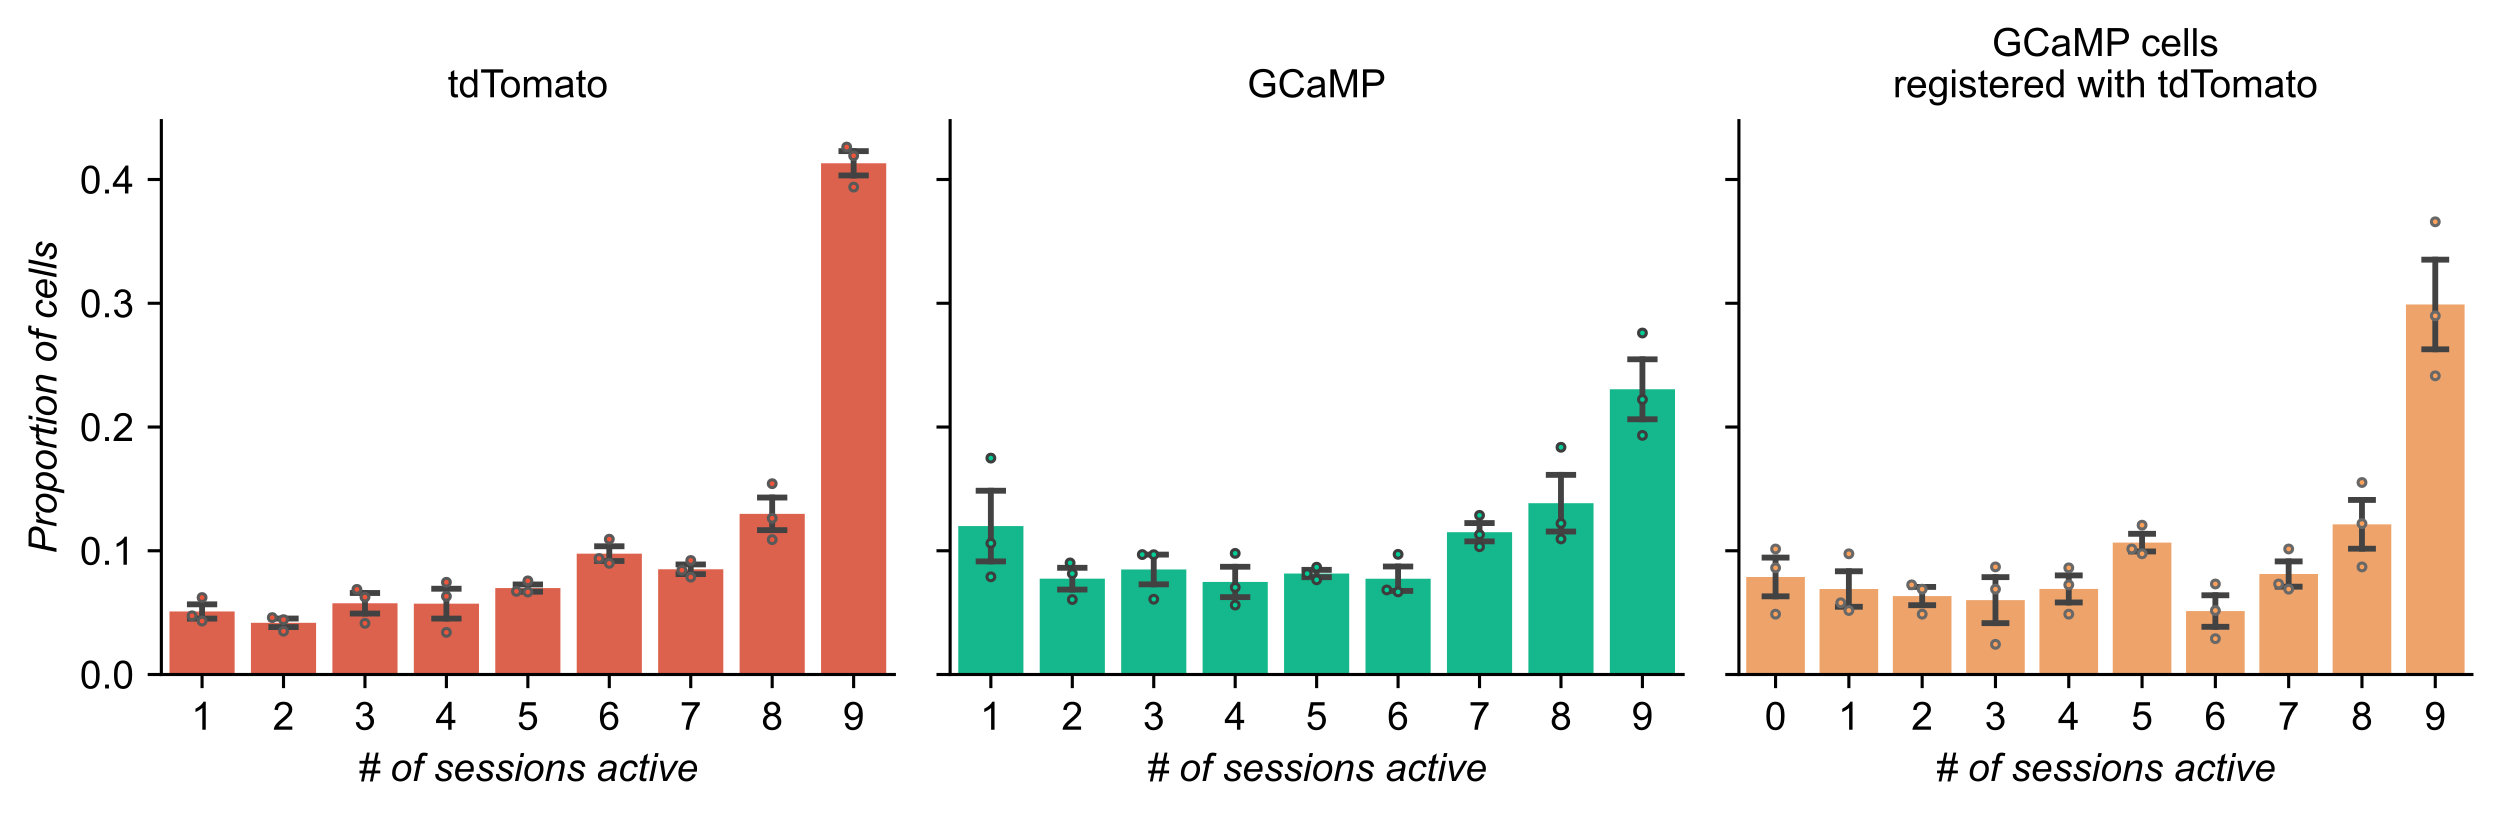 <!DOCTYPE svg PUBLIC "-//W3C//DTD SVG 1.1//EN" "http://www.w3.org/Graphics/SVG/1.1/DTD/svg11.dtd">
<!-- Created with matplotlib (https://matplotlib.org/) -->
<svg xmlns="http://www.w3.org/2000/svg" xmlns:xlink="http://www.w3.org/1999/xlink" height="209.425pt" version="1.1" viewBox="0 0 640.967 209.425" width="640.967pt">
 <defs>
  <style type="text/css">
*{stroke-linecap:butt;stroke-linejoin:round;}
  </style>
 </defs>
 <g id="figure_1">
  <g id="patch_1">
   <path d="M 0 209.425  L 640.967 209.425  L 640.967 0  L 0 0  z " style="fill:#ffffff;"/>
  </g>
  <g id="axes_1">
   <g id="patch_2">
    <path d="M 41.367 172.935  L 229.301 172.935  L 229.301 30.935  L 41.367 30.935  z " style="fill:#ffffff;"/>
   </g>
   <g id="PathCollection_1"/>
   <g id="patch_3">
    <path clip-path="url(#p4897068190)" d="M 43.455 172.935  L 60.161 172.935  L 60.161 156.77  L 43.455 156.77  z " style="fill:#dd624d;"/>
   </g>
   <g id="patch_4">
    <path clip-path="url(#p4897068190)" d="M 64.337 172.935  L 81.042 172.935  L 81.042 159.679  L 64.337 159.679  z " style="fill:#dd624d;"/>
   </g>
   <g id="patch_5">
    <path clip-path="url(#p4897068190)" d="M 85.218 172.935  L 101.923 172.935  L 101.923 154.672  L 85.218 154.672  z " style="fill:#dd624d;"/>
   </g>
   <g id="patch_6">
    <path clip-path="url(#p4897068190)" d="M 106.1 172.935  L 122.805 172.935  L 122.805 154.768  L 106.1 154.768  z " style="fill:#dd624d;"/>
   </g>
   <g id="patch_7">
    <path clip-path="url(#p4897068190)" d="M 126.981 172.935  L 143.686 172.935  L 143.686 150.776  L 126.981 150.776  z " style="fill:#dd624d;"/>
   </g>
   <g id="patch_8">
    <path clip-path="url(#p4897068190)" d="M 147.863 172.935  L 164.568 172.935  L 164.568 141.952  L 147.863 141.952  z " style="fill:#dd624d;"/>
   </g>
   <g id="patch_9">
    <path clip-path="url(#p4897068190)" d="M 168.744 172.935  L 185.449 172.935  L 185.449 145.951  L 168.744 145.951  z " style="fill:#dd624d;"/>
   </g>
   <g id="patch_10">
    <path clip-path="url(#p4897068190)" d="M 189.626 172.935  L 206.331 172.935  L 206.331 131.744  L 189.626 131.744  z " style="fill:#dd624d;"/>
   </g>
   <g id="patch_11">
    <path clip-path="url(#p4897068190)" d="M 210.507 172.935  L 227.212 172.935  L 227.212 41.863  L 210.507 41.863  z " style="fill:#dd624d;"/>
   </g>
   <g id="matplotlib.axis_1">
    <g id="xtick_1">
     <g id="line2d_1">
      <defs>
       <path d="M 0 0  L 0 3.5  " id="eb133533" style="stroke:#000000;stroke-width:0.8;"/>
      </defs>
      <g>
       <use style="stroke:#000000;stroke-width:0.8;" x="51.808" xlink:href="#eb133533" y="172.935"/>
      </g>
     </g>
     <g id="text_1">
      <!-- 1 -->
      <defs>
       <path d="M 37.25 0  L 28.469 0  L 28.469 56  Q 25.297 52.984 20.141 49.953  Q 14.984 46.922 10.891 45.406  L 10.891 53.906  Q 18.266 57.375 23.781 62.297  Q 29.297 67.234 31.594 71.875  L 37.25 71.875  z " id="26abdc54"/>
      </defs>
      <g transform="translate(49.027 187.093)scale(0.1 -0.1)">
       <use xlink:href="#26abdc54"/>
      </g>
     </g>
    </g>
    <g id="xtick_2">
     <g id="line2d_2">
      <g>
       <use style="stroke:#000000;stroke-width:0.8;" x="72.689" xlink:href="#eb133533" y="172.935"/>
      </g>
     </g>
     <g id="text_2">
      <!-- 2 -->
      <defs>
       <path d="M 50.344 8.453  L 50.344 0  L 3.031 0  Q 2.938 3.172 4.047 6.109  Q 5.859 10.938 9.828 15.625  Q 13.812 20.312 21.344 26.469  Q 33.016 36.031 37.109 41.625  Q 41.219 47.219 41.219 52.203  Q 41.219 57.422 37.469 61  Q 33.734 64.594 27.734 64.594  Q 21.391 64.594 17.578 60.781  Q 13.766 56.984 13.719 50.25  L 4.688 51.172  Q 5.609 61.281 11.656 66.578  Q 17.719 71.875 27.938 71.875  Q 38.234 71.875 44.234 66.156  Q 50.25 60.453 50.25 52  Q 50.25 47.703 48.484 43.547  Q 46.734 39.406 42.656 34.812  Q 38.578 30.219 29.109 22.219  Q 21.188 15.578 18.938 13.203  Q 16.703 10.844 15.234 8.453  z " id="ec99eb0a"/>
      </defs>
      <g transform="translate(69.909 187.093)scale(0.1 -0.1)">
       <use xlink:href="#ec99eb0a"/>
      </g>
     </g>
    </g>
    <g id="xtick_3">
     <g id="line2d_3">
      <g>
       <use style="stroke:#000000;stroke-width:0.8;" x="93.571" xlink:href="#eb133533" y="172.935"/>
      </g>
     </g>
     <g id="text_3">
      <!-- 3 -->
      <defs>
       <path d="M 4.203 18.891  L 12.984 20.062  Q 14.5 12.594 18.141 9.297  Q 21.781 6 27 6  Q 33.203 6 37.469 10.297  Q 41.75 14.594 41.75 20.953  Q 41.75 27 37.797 30.922  Q 33.844 34.859 27.734 34.859  Q 25.25 34.859 21.531 33.891  L 22.516 41.609  Q 23.391 41.5 23.922 41.5  Q 29.547 41.5 34.031 44.422  Q 38.531 47.359 38.531 53.469  Q 38.531 58.297 35.25 61.469  Q 31.984 64.656 26.812 64.656  Q 21.688 64.656 18.266 61.422  Q 14.844 58.203 13.875 51.766  L 5.078 53.328  Q 6.688 62.156 12.391 67.016  Q 18.109 71.875 26.609 71.875  Q 32.469 71.875 37.391 69.359  Q 42.328 66.844 44.938 62.5  Q 47.562 58.156 47.562 53.266  Q 47.562 48.641 45.062 44.828  Q 42.578 41.016 37.703 38.766  Q 44.047 37.312 47.562 32.688  Q 51.078 28.078 51.078 21.141  Q 51.078 11.766 44.234 5.25  Q 37.406 -1.266 26.953 -1.266  Q 17.531 -1.266 11.297 4.344  Q 5.078 9.969 4.203 18.891  z " id="be3175d0"/>
      </defs>
      <g transform="translate(90.79 187.093)scale(0.1 -0.1)">
       <use xlink:href="#be3175d0"/>
      </g>
     </g>
    </g>
    <g id="xtick_4">
     <g id="line2d_4">
      <g>
       <use style="stroke:#000000;stroke-width:0.8;" x="114.452" xlink:href="#eb133533" y="172.935"/>
      </g>
     </g>
     <g id="text_4">
      <!-- 4 -->
      <defs>
       <path d="M 32.328 0  L 32.328 17.141  L 1.266 17.141  L 1.266 25.203  L 33.938 71.578  L 41.109 71.578  L 41.109 25.203  L 50.781 25.203  L 50.781 17.141  L 41.109 17.141  L 41.109 0  z M 32.328 25.203  L 32.328 57.469  L 9.906 25.203  z " id="3dade4dd"/>
      </defs>
      <g transform="translate(111.672 187.093)scale(0.1 -0.1)">
       <use xlink:href="#3dade4dd"/>
      </g>
     </g>
    </g>
    <g id="xtick_5">
     <g id="line2d_5">
      <g>
       <use style="stroke:#000000;stroke-width:0.8;" x="135.334" xlink:href="#eb133533" y="172.935"/>
      </g>
     </g>
     <g id="text_5">
      <!-- 5 -->
      <defs>
       <path d="M 4.156 18.75  L 13.375 19.531  Q 14.406 12.797 18.141 9.391  Q 21.875 6 27.156 6  Q 33.5 6 37.891 10.781  Q 42.281 15.578 42.281 23.484  Q 42.281 31 38.062 35.344  Q 33.844 39.703 27 39.703  Q 22.75 39.703 19.328 37.766  Q 15.922 35.844 13.969 32.766  L 5.719 33.844  L 12.641 70.609  L 48.25 70.609  L 48.25 62.203  L 19.672 62.203  L 15.828 42.969  Q 22.266 47.469 29.344 47.469  Q 38.719 47.469 45.156 40.969  Q 51.609 34.469 51.609 24.266  Q 51.609 14.547 45.953 7.469  Q 39.062 -1.219 27.156 -1.219  Q 17.391 -1.219 11.203 4.25  Q 5.031 9.719 4.156 18.75  z " id="e3a5d70b"/>
      </defs>
      <g transform="translate(132.553 187.093)scale(0.1 -0.1)">
       <use xlink:href="#e3a5d70b"/>
      </g>
     </g>
    </g>
    <g id="xtick_6">
     <g id="line2d_6">
      <g>
       <use style="stroke:#000000;stroke-width:0.8;" x="156.215" xlink:href="#eb133533" y="172.935"/>
      </g>
     </g>
     <g id="text_6">
      <!-- 6 -->
      <defs>
       <path d="M 49.75 54.047  L 41.016 53.375  Q 39.844 58.547 37.703 60.891  Q 34.125 64.656 28.906 64.656  Q 24.703 64.656 21.531 62.312  Q 17.391 59.281 14.984 53.469  Q 12.594 47.656 12.5 36.922  Q 15.672 41.75 20.266 44.094  Q 24.859 46.438 29.891 46.438  Q 38.672 46.438 44.844 39.969  Q 51.031 33.5 51.031 23.25  Q 51.031 16.5 48.125 10.719  Q 45.219 4.938 40.141 1.859  Q 35.062 -1.219 28.609 -1.219  Q 17.625 -1.219 10.688 6.859  Q 3.766 14.938 3.766 33.5  Q 3.766 54.25 11.422 63.672  Q 18.109 71.875 29.438 71.875  Q 37.891 71.875 43.281 67.141  Q 48.688 62.406 49.75 54.047  z M 13.875 23.188  Q 13.875 18.656 15.797 14.5  Q 17.719 10.359 21.188 8.172  Q 24.656 6 28.469 6  Q 34.031 6 38.031 10.484  Q 42.047 14.984 42.047 22.703  Q 42.047 30.125 38.078 34.391  Q 34.125 38.672 28.125 38.672  Q 22.172 38.672 18.016 34.391  Q 13.875 30.125 13.875 23.188  z " id="5aa78310"/>
      </defs>
      <g transform="translate(153.435 187.093)scale(0.1 -0.1)">
       <use xlink:href="#5aa78310"/>
      </g>
     </g>
    </g>
    <g id="xtick_7">
     <g id="line2d_7">
      <g>
       <use style="stroke:#000000;stroke-width:0.8;" x="177.097" xlink:href="#eb133533" y="172.935"/>
      </g>
     </g>
     <g id="text_7">
      <!-- 7 -->
      <defs>
       <path d="M 4.734 62.203  L 4.734 70.656  L 51.078 70.656  L 51.078 63.812  Q 44.234 56.547 37.516 44.484  Q 30.812 32.422 27.156 19.672  Q 24.516 10.688 23.781 0  L 14.75 0  Q 14.891 8.453 18.062 20.406  Q 21.234 32.375 27.172 43.484  Q 33.109 54.594 39.797 62.203  z " id="1ede09f0"/>
      </defs>
      <g transform="translate(174.316 187.093)scale(0.1 -0.1)">
       <use xlink:href="#1ede09f0"/>
      </g>
     </g>
    </g>
    <g id="xtick_8">
     <g id="line2d_8">
      <g>
       <use style="stroke:#000000;stroke-width:0.8;" x="197.978" xlink:href="#eb133533" y="172.935"/>
      </g>
     </g>
     <g id="text_8">
      <!-- 8 -->
      <defs>
       <path d="M 17.672 38.812  Q 12.203 40.828 9.562 44.531  Q 6.938 48.25 6.938 53.422  Q 6.938 61.234 12.547 66.547  Q 18.172 71.875 27.484 71.875  Q 36.859 71.875 42.578 66.422  Q 48.297 60.984 48.297 53.172  Q 48.297 48.188 45.672 44.5  Q 43.062 40.828 37.75 38.812  Q 44.344 36.672 47.781 31.875  Q 51.219 27.094 51.219 20.453  Q 51.219 11.281 44.719 5.031  Q 38.234 -1.219 27.641 -1.219  Q 17.047 -1.219 10.547 5.047  Q 4.047 11.328 4.047 20.703  Q 4.047 27.688 7.594 32.391  Q 11.141 37.109 17.672 38.812  z M 15.922 53.719  Q 15.922 48.641 19.188 45.406  Q 22.469 42.188 27.688 42.188  Q 32.766 42.188 36.016 45.375  Q 39.266 48.578 39.266 53.219  Q 39.266 58.062 35.906 61.359  Q 32.562 64.656 27.594 64.656  Q 22.562 64.656 19.234 61.422  Q 15.922 58.203 15.922 53.719  z M 13.094 20.656  Q 13.094 16.891 14.875 13.375  Q 16.656 9.859 20.172 7.922  Q 23.688 6 27.734 6  Q 34.031 6 38.125 10.047  Q 42.234 14.109 42.234 20.359  Q 42.234 26.703 38.016 30.859  Q 33.797 35.016 27.438 35.016  Q 21.234 35.016 17.156 30.906  Q 13.094 26.812 13.094 20.656  z " id="a730a323"/>
      </defs>
      <g transform="translate(195.198 187.093)scale(0.1 -0.1)">
       <use xlink:href="#a730a323"/>
      </g>
     </g>
    </g>
    <g id="xtick_9">
     <g id="line2d_9">
      <g>
       <use style="stroke:#000000;stroke-width:0.8;" x="218.86" xlink:href="#eb133533" y="172.935"/>
      </g>
     </g>
     <g id="text_9">
      <!-- 9 -->
      <defs>
       <path d="M 5.469 16.547  L 13.922 17.328  Q 14.984 11.375 18.016 8.688  Q 21.047 6 25.781 6  Q 29.828 6 32.875 7.859  Q 35.938 9.719 37.891 12.812  Q 39.844 15.922 41.156 21.188  Q 42.484 26.469 42.484 31.938  Q 42.484 32.516 42.438 33.688  Q 39.797 29.5 35.234 26.875  Q 30.672 24.266 25.344 24.266  Q 16.453 24.266 10.297 30.703  Q 4.156 37.156 4.156 47.703  Q 4.156 58.594 10.578 65.234  Q 17 71.875 26.656 71.875  Q 33.641 71.875 39.422 68.109  Q 45.219 64.359 48.219 57.391  Q 51.219 50.438 51.219 37.25  Q 51.219 23.531 48.234 15.406  Q 45.266 7.281 39.375 3.031  Q 33.5 -1.219 25.594 -1.219  Q 17.188 -1.219 11.859 3.438  Q 6.547 8.109 5.469 16.547  z M 41.453 48.141  Q 41.453 55.719 37.422 60.156  Q 33.406 64.594 27.734 64.594  Q 21.875 64.594 17.531 59.812  Q 13.188 55.031 13.188 47.406  Q 13.188 40.578 17.312 36.297  Q 21.438 32.031 27.484 32.031  Q 33.594 32.031 37.516 36.297  Q 41.453 40.578 41.453 48.141  z " id="6776a7b1"/>
      </defs>
      <g transform="translate(216.079 187.093)scale(0.1 -0.1)">
       <use xlink:href="#6776a7b1"/>
      </g>
     </g>
    </g>
    <g id="text_10">
     <!-- # of sessions active -->
     <defs>
      <path d="M 8.641 -1.219  L 12.891 19.578  L 4.641 19.578  L 4.641 26.859  L 14.359 26.859  L 17.969 44.578  L 4.641 44.578  L 4.641 51.859  L 19.438 51.859  L 23.688 72.797  L 31 72.797  L 26.766 51.859  L 42.141 51.859  L 46.391 72.797  L 53.766 72.797  L 49.516 51.859  L 57.953 51.859  L 57.953 44.578  L 48.047 44.578  L 44.391 26.859  L 57.953 26.859  L 57.953 19.578  L 42.922 19.578  L 38.672 -1.219  L 31.344 -1.219  L 35.547 19.578  L 20.219 19.578  L 15.969 -1.219  z M 21.688 26.859  L 37.016 26.859  L 40.672 44.578  L 25.297 44.578  z " id="21c4f16f"/>
      <path id="0123105e"/>
      <path d="M 4.891 19.672  Q 4.891 34.859 13.812 44.828  Q 21.188 53.031 33.156 53.031  Q 42.531 53.031 48.266 47.172  Q 54 41.312 54 31.344  Q 54 22.406 50.391 14.719  Q 46.781 7.031 40.109 2.922  Q 33.453 -1.172 26.078 -1.172  Q 20.016 -1.172 15.062 1.406  Q 10.109 4 7.5 8.734  Q 4.891 13.484 4.891 19.672  z M 13.719 20.562  Q 13.719 13.234 17.234 9.453  Q 20.75 5.672 26.172 5.672  Q 29 5.672 31.781 6.812  Q 34.578 7.953 36.969 10.297  Q 39.359 12.641 41.031 15.641  Q 42.719 18.656 43.75 22.125  Q 45.266 26.953 45.266 31.391  Q 45.266 38.422 41.719 42.297  Q 38.188 46.188 32.812 46.188  Q 28.656 46.188 25.234 44.203  Q 21.828 42.234 19.062 38.422  Q 16.312 34.625 15.016 29.562  Q 13.719 24.516 13.719 20.562  z " id="68bed5cd"/>
      <path d="M 4.547 0  L 13.969 45.016  L 6.062 45.016  L 7.469 51.859  L 15.375 51.859  L 16.891 59.234  Q 18.062 64.75 19.312 67.188  Q 20.562 69.625 23.359 71.203  Q 26.172 72.797 31 72.797  Q 34.375 72.797 40.766 71.391  L 39.156 63.672  Q 34.672 64.844 31.641 64.844  Q 29.047 64.844 27.703 63.547  Q 26.375 62.25 25.391 57.422  L 24.219 51.859  L 34.078 51.859  L 32.672 45.016  L 22.797 45.016  L 13.375 0  z " id="30b266ad"/>
      <path d="M 4.156 17.719  L 12.984 18.266  Q 12.984 14.453 14.156 11.766  Q 15.328 9.078 18.469 7.375  Q 21.625 5.672 25.828 5.672  Q 31.688 5.672 34.609 8.016  Q 37.547 10.359 37.547 13.531  Q 37.547 15.828 35.797 17.875  Q 33.984 19.922 26.969 22.922  Q 19.969 25.922 18.016 27.156  Q 14.75 29.156 13.078 31.859  Q 11.422 34.578 11.422 38.094  Q 11.422 44.234 16.297 48.625  Q 21.188 53.031 29.984 53.031  Q 39.75 53.031 44.844 48.516  Q 49.953 44 50.141 36.625  L 41.5 36.031  Q 41.312 40.719 38.188 43.453  Q 35.062 46.188 29.344 46.188  Q 24.75 46.188 22.203 44.094  Q 19.672 42 19.672 39.547  Q 19.672 37.109 21.875 35.25  Q 23.344 33.984 29.438 31.344  Q 39.594 26.953 42.234 24.422  Q 46.438 20.359 46.438 14.547  Q 46.438 10.688 44.062 6.969  Q 41.703 3.266 36.844 1.047  Q 31.984 -1.172 25.391 -1.172  Q 16.406 -1.172 10.109 3.266  Q 3.812 7.719 4.156 17.719  z " id="c1775103"/>
      <path d="M 41.406 17.625  L 50 16.75  Q 48.141 10.359 41.469 4.594  Q 34.812 -1.172 25.594 -1.172  Q 19.828 -1.172 15.016 1.484  Q 10.203 4.156 7.688 9.234  Q 5.172 14.312 5.172 20.797  Q 5.172 29.297 9.094 37.281  Q 13.031 45.266 19.281 49.141  Q 25.531 53.031 32.812 53.031  Q 42.094 53.031 47.625 47.266  Q 53.172 41.5 53.172 31.547  Q 53.172 27.734 52.484 23.734  L 14.312 23.734  Q 14.109 22.219 14.109 21  Q 14.109 13.719 17.453 9.891  Q 20.797 6.062 25.641 6.062  Q 30.172 6.062 34.562 9.031  Q 38.969 12.016 41.406 17.625  z M 15.719 30.469  L 44.828 30.469  Q 44.875 31.844 44.875 32.422  Q 44.875 39.062 41.547 42.594  Q 38.234 46.141 33.016 46.141  Q 27.344 46.141 22.672 42.234  Q 18.016 38.328 15.719 30.469  z " id="6ac8cd03"/>
      <path d="M 15.875 61.578  L 17.969 71.578  L 26.766 71.578  L 24.656 61.578  z M 2.984 0  L 13.812 51.859  L 22.656 51.859  L 11.812 0  z " id="0ffbe818"/>
      <path d="M 3.328 0  L 14.156 51.859  L 22.172 51.859  L 20.266 42.828  Q 25.484 48.141 30.031 50.578  Q 34.578 53.031 39.312 53.031  Q 45.609 53.031 49.188 49.609  Q 52.781 46.188 52.781 40.484  Q 52.781 37.594 51.516 31.391  L 44.922 0  L 36.078 0  L 42.969 32.859  Q 44 37.641 44 39.938  Q 44 42.531 42.219 44.141  Q 40.438 45.75 37.062 45.75  Q 30.281 45.75 24.969 40.859  Q 19.672 35.984 17.188 24.125  L 12.156 0  z " id="ce94f515"/>
      <path d="M 38.281 6.453  Q 33.688 2.484 29.438 0.656  Q 25.203 -1.172 20.359 -1.172  Q 13.188 -1.172 8.781 3.047  Q 4.391 7.281 4.391 13.875  Q 4.391 18.219 6.359 21.562  Q 8.344 24.906 11.609 26.922  Q 14.891 28.953 19.625 29.828  Q 22.609 30.422 30.938 30.766  Q 39.266 31.109 42.875 32.516  Q 43.891 36.141 43.891 38.531  Q 43.891 41.609 41.656 43.359  Q 38.578 45.797 32.672 45.797  Q 27.094 45.797 23.547 43.328  Q 20.016 40.875 18.406 36.328  L 9.469 37.109  Q 12.203 44.828 18.141 48.922  Q 24.078 53.031 33.109 53.031  Q 42.719 53.031 48.344 48.438  Q 52.641 45.016 52.641 39.547  Q 52.641 35.406 51.422 29.938  L 48.531 17.047  Q 47.172 10.891 47.172 7.031  Q 47.172 4.594 48.25 0  L 39.312 0  Q 38.578 2.547 38.281 6.453  z M 41.547 26.266  Q 39.703 25.531 37.578 25.141  Q 35.453 24.75 30.469 24.312  Q 22.75 23.641 19.578 22.578  Q 16.406 21.531 14.797 19.234  Q 13.188 16.938 13.188 14.156  Q 13.188 10.453 15.75 8.062  Q 18.312 5.672 23.047 5.672  Q 27.438 5.672 31.484 7.984  Q 35.547 10.297 37.891 14.453  Q 40.234 18.609 41.547 26.266  z " id="dd3a7b96"/>
      <path d="M 39.109 18.891  L 47.953 17.969  Q 44.625 8.25 38.5 3.531  Q 32.375 -1.172 24.562 -1.172  Q 16.109 -1.172 10.859 4.297  Q 5.609 9.766 5.609 19.578  Q 5.609 28.078 8.984 36.281  Q 12.359 44.484 18.625 48.75  Q 24.906 53.031 32.953 53.031  Q 41.312 53.031 46.188 48.312  Q 51.078 43.609 51.078 35.844  L 42.391 35.25  Q 42.328 40.188 39.516 42.969  Q 36.719 45.75 32.125 45.75  Q 26.812 45.75 22.906 42.375  Q 19 39.016 16.766 32.156  Q 14.547 25.297 14.547 18.953  Q 14.547 12.312 17.469 8.984  Q 20.406 5.672 24.703 5.672  Q 29 5.672 32.922 8.938  Q 36.859 12.203 39.109 18.891  z " id="7e0fc063"/>
      <path d="M 23.969 7.172  L 22.516 -0.047  Q 19.344 -0.875 16.359 -0.875  Q 11.078 -0.875 7.953 1.703  Q 5.609 3.656 5.609 7.031  Q 5.609 8.734 6.891 14.891  L 13.188 45.016  L 6.203 45.016  L 7.625 51.859  L 14.594 51.859  L 17.281 64.594  L 27.391 70.703  L 23.438 51.859  L 32.125 51.859  L 30.672 45.016  L 22.016 45.016  L 16.016 16.359  Q 14.891 10.891 14.891 9.812  Q 14.891 8.25 15.797 7.422  Q 16.703 6.594 18.75 6.594  Q 21.688 6.594 23.969 7.172  z " id="06a17d8f"/>
      <path d="M 16.406 0  L 7.906 51.859  L 16.5 51.859  L 20.953 23.297  Q 21.688 18.609 22.75 8.016  Q 25.297 13.531 29.25 20.656  L 46.578 51.859  L 55.906 51.859  L 26.219 0  z " id="341d1fd3"/>
     </defs>
     <g transform="translate(91.703 200.238)scale(0.1 -0.1)">
      <use xlink:href="#21c4f16f"/>
      <use x="55.615" xlink:href="#0123105e"/>
      <use x="83.398" xlink:href="#68bed5cd"/>
      <use x="139.014" xlink:href="#30b266ad"/>
      <use x="166.797" xlink:href="#0123105e"/>
      <use x="194.58" xlink:href="#c1775103"/>
      <use x="244.58" xlink:href="#6ac8cd03"/>
      <use x="300.195" xlink:href="#c1775103"/>
      <use x="350.195" xlink:href="#c1775103"/>
      <use x="400.195" xlink:href="#0ffbe818"/>
      <use x="422.412" xlink:href="#68bed5cd"/>
      <use x="478.027" xlink:href="#ce94f515"/>
      <use x="533.643" xlink:href="#c1775103"/>
      <use x="583.643" xlink:href="#0123105e"/>
      <use x="611.426" xlink:href="#dd3a7b96"/>
      <use x="667.041" xlink:href="#7e0fc063"/>
      <use x="717.041" xlink:href="#06a17d8f"/>
      <use x="744.824" xlink:href="#0ffbe818"/>
      <use x="767.041" xlink:href="#341d1fd3"/>
      <use x="817.041" xlink:href="#6ac8cd03"/>
     </g>
    </g>
   </g>
   <g id="matplotlib.axis_2">
    <g id="ytick_1">
     <g id="line2d_10">
      <defs>
       <path d="M 0 0  L -3.5 0  " id="acfa0300" style="stroke:#000000;stroke-width:0.8;"/>
      </defs>
      <g>
       <use style="stroke:#000000;stroke-width:0.8;" x="41.367" xlink:href="#acfa0300" y="172.935"/>
      </g>
     </g>
     <g id="text_11">
      <!-- 0.0 -->
      <defs>
       <path d="M 4.156 35.297  Q 4.156 48 6.766 55.734  Q 9.375 63.484 14.516 67.672  Q 19.672 71.875 27.484 71.875  Q 33.25 71.875 37.594 69.547  Q 41.938 67.234 44.766 62.859  Q 47.609 58.5 49.219 52.219  Q 50.828 45.953 50.828 35.297  Q 50.828 22.703 48.234 14.969  Q 45.656 7.234 40.5 3  Q 35.359 -1.219 27.484 -1.219  Q 17.141 -1.219 11.234 6.203  Q 4.156 15.141 4.156 35.297  z M 13.188 35.297  Q 13.188 17.672 17.312 11.828  Q 21.438 6 27.484 6  Q 33.547 6 37.672 11.859  Q 41.797 17.719 41.797 35.297  Q 41.797 52.984 37.672 58.781  Q 33.547 64.594 27.391 64.594  Q 21.344 64.594 17.719 59.469  Q 13.188 52.938 13.188 35.297  z " id="01bbf6da"/>
       <path d="M 9.078 0  L 9.078 10.016  L 19.094 10.016  L 19.094 0  z " id="f41eb33c"/>
      </defs>
      <g transform="translate(20.467 176.514)scale(0.1 -0.1)">
       <use xlink:href="#01bbf6da"/>
       <use x="55.615" xlink:href="#f41eb33c"/>
       <use x="83.398" xlink:href="#01bbf6da"/>
      </g>
     </g>
    </g>
    <g id="ytick_2">
     <g id="line2d_11">
      <g>
       <use style="stroke:#000000;stroke-width:0.8;" x="41.367" xlink:href="#acfa0300" y="141.208"/>
      </g>
     </g>
     <g id="text_12">
      <!-- 0.1 -->
      <g transform="translate(20.467 144.787)scale(0.1 -0.1)">
       <use xlink:href="#01bbf6da"/>
       <use x="55.615" xlink:href="#f41eb33c"/>
       <use x="83.398" xlink:href="#26abdc54"/>
      </g>
     </g>
    </g>
    <g id="ytick_3">
     <g id="line2d_12">
      <g>
       <use style="stroke:#000000;stroke-width:0.8;" x="41.367" xlink:href="#acfa0300" y="109.481"/>
      </g>
     </g>
     <g id="text_13">
      <!-- 0.2 -->
      <g transform="translate(20.467 113.06)scale(0.1 -0.1)">
       <use xlink:href="#01bbf6da"/>
       <use x="55.615" xlink:href="#f41eb33c"/>
       <use x="83.398" xlink:href="#ec99eb0a"/>
      </g>
     </g>
    </g>
    <g id="ytick_4">
     <g id="line2d_13">
      <g>
       <use style="stroke:#000000;stroke-width:0.8;" x="41.367" xlink:href="#acfa0300" y="77.754"/>
      </g>
     </g>
     <g id="text_14">
      <!-- 0.3 -->
      <g transform="translate(20.467 81.333)scale(0.1 -0.1)">
       <use xlink:href="#01bbf6da"/>
       <use x="55.615" xlink:href="#f41eb33c"/>
       <use x="83.398" xlink:href="#be3175d0"/>
      </g>
     </g>
    </g>
    <g id="ytick_5">
     <g id="line2d_14">
      <g>
       <use style="stroke:#000000;stroke-width:0.8;" x="41.367" xlink:href="#acfa0300" y="46.027"/>
      </g>
     </g>
     <g id="text_15">
      <!-- 0.4 -->
      <g transform="translate(20.467 49.606)scale(0.1 -0.1)">
       <use xlink:href="#01bbf6da"/>
       <use x="55.615" xlink:href="#f41eb33c"/>
       <use x="83.398" xlink:href="#3dade4dd"/>
      </g>
     </g>
    </g>
    <g id="text_16">
     <!-- Proportion of cells -->
     <defs>
      <path d="M 4.297 0  L 19.281 71.578  L 49.172 71.578  Q 56.938 71.578 60.812 69.797  Q 64.703 68.016 67.234 63.688  Q 69.781 59.375 69.781 54  Q 69.781 49.562 67.969 44.969  Q 66.156 40.375 63.391 37.391  Q 60.641 34.422 57.812 32.906  Q 54.984 31.391 51.766 30.672  Q 44.875 29.047 37.844 29.047  L 19.922 29.047  L 13.875 0  z M 21.625 37.156  L 37.406 37.156  Q 46.578 37.156 50.875 39.125  Q 55.172 41.109 57.766 45.156  Q 60.359 49.219 60.359 53.766  Q 60.359 57.281 58.984 59.5  Q 57.625 61.719 55.125 62.766  Q 52.641 63.812 45.562 63.812  L 27.203 63.812  z " id="b1c50622"/>
      <path d="M 3.328 0  L 14.156 51.859  L 21.969 51.859  L 19.781 41.266  Q 23.781 47.266 27.609 50.141  Q 31.453 53.031 35.453 53.031  Q 38.094 53.031 41.938 51.125  L 38.328 42.922  Q 36.031 44.578 33.297 44.578  Q 28.656 44.578 23.766 39.406  Q 18.891 34.234 16.109 20.797  L 11.719 0  z " id="e28257fc"/>
      <path d="M -1.031 -19.875  L 13.969 51.859  L 22.125 51.859  L 20.609 44.625  Q 25.141 49.359 28.734 51.188  Q 32.328 53.031 36.328 53.031  Q 43.75 53.031 48.625 47.625  Q 53.516 42.234 53.516 32.172  Q 53.516 24.078 50.828 17.406  Q 48.141 10.75 44.234 6.688  Q 40.328 2.641 36.328 0.734  Q 32.328 -1.172 28.125 -1.172  Q 18.797 -1.172 13.672 8.297  L 7.812 -19.875  z M 16.453 21.188  Q 16.453 15.375 17.281 13.141  Q 18.5 9.969 21.281 8.016  Q 24.078 6.062 27.734 6.062  Q 35.359 6.062 40.047 14.625  Q 44.734 23.188 44.734 32.125  Q 44.734 38.719 41.578 42.312  Q 38.422 45.906 33.734 45.906  Q 30.375 45.906 27.484 44.109  Q 24.609 42.328 22.141 38.781  Q 19.672 35.25 18.062 30.125  Q 16.453 25 16.453 21.188  z " id="9fd97978"/>
      <path d="M 2.641 0  L 17.578 71.578  L 26.422 71.578  L 11.469 0  z " id="940be579"/>
     </defs>
     <g transform="translate(14.48 141.952)rotate(-90)scale(0.1 -0.1)">
      <use xlink:href="#b1c50622"/>
      <use x="66.699" xlink:href="#e28257fc"/>
      <use x="100" xlink:href="#68bed5cd"/>
      <use x="155.615" xlink:href="#9fd97978"/>
      <use x="211.23" xlink:href="#68bed5cd"/>
      <use x="266.846" xlink:href="#e28257fc"/>
      <use x="300.146" xlink:href="#06a17d8f"/>
      <use x="327.93" xlink:href="#0ffbe818"/>
      <use x="350.146" xlink:href="#68bed5cd"/>
      <use x="405.762" xlink:href="#ce94f515"/>
      <use x="461.377" xlink:href="#0123105e"/>
      <use x="489.16" xlink:href="#68bed5cd"/>
      <use x="544.775" xlink:href="#30b266ad"/>
      <use x="572.559" xlink:href="#0123105e"/>
      <use x="600.342" xlink:href="#7e0fc063"/>
      <use x="650.342" xlink:href="#6ac8cd03"/>
      <use x="705.957" xlink:href="#940be579"/>
      <use x="728.174" xlink:href="#940be579"/>
      <use x="750.391" xlink:href="#c1775103"/>
     </g>
    </g>
   </g>
   <g id="line2d_15">
    <path clip-path="url(#p4897068190)" d="M 51.808 158.598  L 51.808 154.941  " style="fill:none;stroke:#424242;stroke-linecap:square;stroke-width:1.5;"/>
   </g>
   <g id="line2d_16">
    <path clip-path="url(#p4897068190)" d="M 48.676 158.598  L 54.94 158.598  " style="fill:none;stroke:#424242;stroke-linecap:square;stroke-width:1.5;"/>
   </g>
   <g id="line2d_17">
    <path clip-path="url(#p4897068190)" d="M 48.676 154.941  L 54.94 154.941  " style="fill:none;stroke:#424242;stroke-linecap:square;stroke-width:1.5;"/>
   </g>
   <g id="line2d_18">
    <path clip-path="url(#p4897068190)" d="M 72.689 160.768  L 72.689 158.59  " style="fill:none;stroke:#424242;stroke-linecap:square;stroke-width:1.5;"/>
   </g>
   <g id="line2d_19">
    <path clip-path="url(#p4897068190)" d="M 69.557 160.768  L 75.822 160.768  " style="fill:none;stroke:#424242;stroke-linecap:square;stroke-width:1.5;"/>
   </g>
   <g id="line2d_20">
    <path clip-path="url(#p4897068190)" d="M 69.557 158.59  L 75.822 158.59  " style="fill:none;stroke:#424242;stroke-linecap:square;stroke-width:1.5;"/>
   </g>
   <g id="line2d_21">
    <path clip-path="url(#p4897068190)" d="M 93.571 157.305  L 93.571 152.04  " style="fill:none;stroke:#424242;stroke-linecap:square;stroke-width:1.5;"/>
   </g>
   <g id="line2d_22">
    <path clip-path="url(#p4897068190)" d="M 90.439 157.305  L 96.703 157.305  " style="fill:none;stroke:#424242;stroke-linecap:square;stroke-width:1.5;"/>
   </g>
   <g id="line2d_23">
    <path clip-path="url(#p4897068190)" d="M 90.439 152.04  L 96.703 152.04  " style="fill:none;stroke:#424242;stroke-linecap:square;stroke-width:1.5;"/>
   </g>
   <g id="line2d_24">
    <path clip-path="url(#p4897068190)" d="M 114.452 158.593  L 114.452 150.943  " style="fill:none;stroke:#424242;stroke-linecap:square;stroke-width:1.5;"/>
   </g>
   <g id="line2d_25">
    <path clip-path="url(#p4897068190)" d="M 111.32 158.593  L 117.585 158.593  " style="fill:none;stroke:#424242;stroke-linecap:square;stroke-width:1.5;"/>
   </g>
   <g id="line2d_26">
    <path clip-path="url(#p4897068190)" d="M 111.32 150.943  L 117.585 150.943  " style="fill:none;stroke:#424242;stroke-linecap:square;stroke-width:1.5;"/>
   </g>
   <g id="line2d_27">
    <path clip-path="url(#p4897068190)" d="M 135.334 151.702  L 135.334 149.849  " style="fill:none;stroke:#424242;stroke-linecap:square;stroke-width:1.5;"/>
   </g>
   <g id="line2d_28">
    <path clip-path="url(#p4897068190)" d="M 132.202 151.702  L 138.466 151.702  " style="fill:none;stroke:#424242;stroke-linecap:square;stroke-width:1.5;"/>
   </g>
   <g id="line2d_29">
    <path clip-path="url(#p4897068190)" d="M 132.202 149.849  L 138.466 149.849  " style="fill:none;stroke:#424242;stroke-linecap:square;stroke-width:1.5;"/>
   </g>
   <g id="line2d_30">
    <path clip-path="url(#p4897068190)" d="M 156.215 143.843  L 156.215 140.061  " style="fill:none;stroke:#424242;stroke-linecap:square;stroke-width:1.5;"/>
   </g>
   <g id="line2d_31">
    <path clip-path="url(#p4897068190)" d="M 153.083 143.843  L 159.348 143.843  " style="fill:none;stroke:#424242;stroke-linecap:square;stroke-width:1.5;"/>
   </g>
   <g id="line2d_32">
    <path clip-path="url(#p4897068190)" d="M 153.083 140.061  L 159.348 140.061  " style="fill:none;stroke:#424242;stroke-linecap:square;stroke-width:1.5;"/>
   </g>
   <g id="line2d_33">
    <path clip-path="url(#p4897068190)" d="M 177.097 147.19  L 177.097 144.712  " style="fill:none;stroke:#424242;stroke-linecap:square;stroke-width:1.5;"/>
   </g>
   <g id="line2d_34">
    <path clip-path="url(#p4897068190)" d="M 173.965 147.19  L 180.229 147.19  " style="fill:none;stroke:#424242;stroke-linecap:square;stroke-width:1.5;"/>
   </g>
   <g id="line2d_35">
    <path clip-path="url(#p4897068190)" d="M 173.965 144.712  L 180.229 144.712  " style="fill:none;stroke:#424242;stroke-linecap:square;stroke-width:1.5;"/>
   </g>
   <g id="line2d_36">
    <path clip-path="url(#p4897068190)" d="M 197.978 135.925  L 197.978 127.564  " style="fill:none;stroke:#424242;stroke-linecap:square;stroke-width:1.5;"/>
   </g>
   <g id="line2d_37">
    <path clip-path="url(#p4897068190)" d="M 194.846 135.925  L 201.111 135.925  " style="fill:none;stroke:#424242;stroke-linecap:square;stroke-width:1.5;"/>
   </g>
   <g id="line2d_38">
    <path clip-path="url(#p4897068190)" d="M 194.846 127.564  L 201.111 127.564  " style="fill:none;stroke:#424242;stroke-linecap:square;stroke-width:1.5;"/>
   </g>
   <g id="line2d_39">
    <path clip-path="url(#p4897068190)" d="M 218.86 44.984  L 218.86 38.742  " style="fill:none;stroke:#424242;stroke-linecap:square;stroke-width:1.5;"/>
   </g>
   <g id="line2d_40">
    <path clip-path="url(#p4897068190)" d="M 215.728 44.984  L 221.992 44.984  " style="fill:none;stroke:#424242;stroke-linecap:square;stroke-width:1.5;"/>
   </g>
   <g id="line2d_41">
    <path clip-path="url(#p4897068190)" d="M 215.728 38.742  L 221.992 38.742  " style="fill:none;stroke:#424242;stroke-linecap:square;stroke-width:1.5;"/>
   </g>
   <g id="patch_12">
    <path d="M 41.367 172.935  L 41.367 30.935  " style="fill:none;stroke:#000000;stroke-linecap:square;stroke-linejoin:miter;stroke-width:0.8;"/>
   </g>
   <g id="patch_13">
    <path d="M 41.367 172.935  L 229.301 172.935  " style="fill:none;stroke:#000000;stroke-linecap:square;stroke-linejoin:miter;stroke-width:0.8;"/>
   </g>
   <g id="PathCollection_2">
    <defs>
     <path d="M 0 1  C 0.265 1 0.52 0.895 0.707 0.707  C 0.895 0.52 1 0.265 1 0  C 1 -0.265 0.895 -0.52 0.707 -0.707  C 0.52 -0.895 0.265 -1 0 -1  C -0.265 -1 -0.52 -0.895 -0.707 -0.707  C -0.895 -0.52 -1 -0.265 -1 0  C -1 0.265 -0.895 0.52 -0.707 0.707  C -0.52 0.895 -0.265 1 0 1  z " id="139d6093"/>
    </defs>
    <g clip-path="url(#p4897068190)">
     <use style="fill:#ef553b;stroke:#595959;stroke-width:0.8;" x="51.808" xlink:href="#139d6093" y="153.197"/>
    </g>
    <g clip-path="url(#p4897068190)">
     <use style="fill:#ef553b;stroke:#595959;stroke-width:0.8;" x="51.808" xlink:href="#139d6093" y="159.234"/>
    </g>
    <g clip-path="url(#p4897068190)">
     <use style="fill:#ef553b;stroke:#595959;stroke-width:0.8;" x="49.236" xlink:href="#139d6093" y="157.878"/>
    </g>
   </g>
   <g id="PathCollection_3">
    <defs>
     <path d="M 0 1  C 0.265 1 0.52 0.895 0.707 0.707  C 0.895 0.52 1 0.265 1 0  C 1 -0.265 0.895 -0.52 0.707 -0.707  C 0.52 -0.895 0.265 -1 0 -1  C -0.265 -1 -0.52 -0.895 -0.707 -0.707  C -0.895 -0.52 -1 -0.265 -1 0  C -1 0.265 -0.895 0.52 -0.707 0.707  C -0.52 0.895 -0.265 1 0 1  z " id="75b4e85a"/>
    </defs>
    <g clip-path="url(#p4897068190)">
     <use style="fill:#ef553b;stroke:#595959;stroke-width:0.8;" x="69.802" xlink:href="#75b4e85a" y="158.337"/>
    </g>
    <g clip-path="url(#p4897068190)">
     <use style="fill:#ef553b;stroke:#595959;stroke-width:0.8;" x="72.689" xlink:href="#75b4e85a" y="161.835"/>
    </g>
    <g clip-path="url(#p4897068190)">
     <use style="fill:#ef553b;stroke:#595959;stroke-width:0.8;" x="72.689" xlink:href="#75b4e85a" y="158.864"/>
    </g>
   </g>
   <g id="PathCollection_4">
    <defs>
     <path d="M 0 1  C 0.265 1 0.52 0.895 0.707 0.707  C 0.895 0.52 1 0.265 1 0  C 1 -0.265 0.895 -0.52 0.707 -0.707  C 0.52 -0.895 0.265 -1 0 -1  C -0.265 -1 -0.52 -0.895 -0.707 -0.707  C -0.895 -0.52 -1 -0.265 -1 0  C -1 0.265 -0.895 0.52 -0.707 0.707  C -0.52 0.895 -0.265 1 0 1  z " id="5d799518"/>
    </defs>
    <g clip-path="url(#p4897068190)">
     <use style="fill:#ef553b;stroke:#595959;stroke-width:0.8;" x="91.502" xlink:href="#5d799518" y="151.108"/>
    </g>
    <g clip-path="url(#p4897068190)">
     <use style="fill:#ef553b;stroke:#595959;stroke-width:0.8;" x="93.571" xlink:href="#5d799518" y="153.098"/>
    </g>
    <g clip-path="url(#p4897068190)">
     <use style="fill:#ef553b;stroke:#595959;stroke-width:0.8;" x="93.571" xlink:href="#5d799518" y="159.81"/>
    </g>
   </g>
   <g id="PathCollection_5">
    <defs>
     <path d="M 0 1  C 0.265 1 0.52 0.895 0.707 0.707  C 0.895 0.52 1 0.265 1 0  C 1 -0.265 0.895 -0.52 0.707 -0.707  C 0.52 -0.895 0.265 -1 0 -1  C -0.265 -1 -0.52 -0.895 -0.707 -0.707  C -0.895 -0.52 -1 -0.265 -1 0  C -1 0.265 -0.895 0.52 -0.707 0.707  C -0.52 0.895 -0.265 1 0 1  z " id="cba81972"/>
    </defs>
    <g clip-path="url(#p4897068190)">
     <use style="fill:#ef553b;stroke:#595959;stroke-width:0.8;" x="114.452" xlink:href="#cba81972" y="152.89"/>
    </g>
    <g clip-path="url(#p4897068190)">
     <use style="fill:#ef553b;stroke:#595959;stroke-width:0.8;" x="114.452" xlink:href="#cba81972" y="162.13"/>
    </g>
    <g clip-path="url(#p4897068190)">
     <use style="fill:#ef553b;stroke:#595959;stroke-width:0.8;" x="114.452" xlink:href="#cba81972" y="149.285"/>
    </g>
   </g>
   <g id="PathCollection_6">
    <defs>
     <path d="M 0 1  C 0.265 1 0.52 0.895 0.707 0.707  C 0.895 0.52 1 0.265 1 0  C 1 -0.265 0.895 -0.52 0.707 -0.707  C 0.52 -0.895 0.265 -1 0 -1  C -0.265 -1 -0.52 -0.895 -0.707 -0.707  C -0.895 -0.52 -1 -0.265 -1 0  C -1 0.265 -0.895 0.52 -0.707 0.707  C -0.52 0.895 -0.265 1 0 1  z " id="6ad0f2fb"/>
    </defs>
    <g clip-path="url(#p4897068190)">
     <use style="fill:#ef553b;stroke:#595959;stroke-width:0.8;" x="132.4" xlink:href="#6ad0f2fb" y="151.614"/>
    </g>
    <g clip-path="url(#p4897068190)">
     <use style="fill:#ef553b;stroke:#595959;stroke-width:0.8;" x="135.334" xlink:href="#6ad0f2fb" y="151.788"/>
    </g>
    <g clip-path="url(#p4897068190)">
     <use style="fill:#ef553b;stroke:#595959;stroke-width:0.8;" x="135.334" xlink:href="#6ad0f2fb" y="148.925"/>
    </g>
   </g>
   <g id="PathCollection_7">
    <defs>
     <path d="M 0 1  C 0.265 1 0.52 0.895 0.707 0.707  C 0.895 0.52 1 0.265 1 0  C 1 -0.265 0.895 -0.52 0.707 -0.707  C 0.52 -0.895 0.265 -1 0 -1  C -0.265 -1 -0.52 -0.895 -0.707 -0.707  C -0.895 -0.52 -1 -0.265 -1 0  C -1 0.265 -0.895 0.52 -0.707 0.707  C -0.52 0.895 -0.265 1 0 1  z " id="7adb0f82"/>
    </defs>
    <g clip-path="url(#p4897068190)">
     <use style="fill:#ef553b;stroke:#595959;stroke-width:0.8;" x="153.581" xlink:href="#7adb0f82" y="143.188"/>
    </g>
    <g clip-path="url(#p4897068190)">
     <use style="fill:#ef553b;stroke:#595959;stroke-width:0.8;" x="156.215" xlink:href="#7adb0f82" y="144.43"/>
    </g>
    <g clip-path="url(#p4897068190)">
     <use style="fill:#ef553b;stroke:#595959;stroke-width:0.8;" x="156.215" xlink:href="#7adb0f82" y="138.238"/>
    </g>
   </g>
   <g id="PathCollection_8">
    <defs>
     <path d="M 0 1  C 0.265 1 0.52 0.895 0.707 0.707  C 0.895 0.52 1 0.265 1 0  C 1 -0.265 0.895 -0.52 0.707 -0.707  C 0.52 -0.895 0.265 -1 0 -1  C -0.265 -1 -0.52 -0.895 -0.707 -0.707  C -0.895 -0.52 -1 -0.265 -1 0  C -1 0.265 -0.895 0.52 -0.707 0.707  C -0.52 0.895 -0.265 1 0 1  z " id="c5bf4aff"/>
    </defs>
    <g clip-path="url(#p4897068190)">
     <use style="fill:#ef553b;stroke:#595959;stroke-width:0.8;" x="177.097" xlink:href="#c5bf4aff" y="147.965"/>
    </g>
    <g clip-path="url(#p4897068190)">
     <use style="fill:#ef553b;stroke:#595959;stroke-width:0.8;" x="177.097" xlink:href="#c5bf4aff" y="143.694"/>
    </g>
    <g clip-path="url(#p4897068190)">
     <use style="fill:#ef553b;stroke:#595959;stroke-width:0.8;" x="174.82" xlink:href="#c5bf4aff" y="146.193"/>
    </g>
   </g>
   <g id="PathCollection_9">
    <defs>
     <path d="M 0 1  C 0.265 1 0.52 0.895 0.707 0.707  C 0.895 0.52 1 0.265 1 0  C 1 -0.265 0.895 -0.52 0.707 -0.707  C 0.52 -0.895 0.265 -1 0 -1  C -0.265 -1 -0.52 -0.895 -0.707 -0.707  C -0.895 -0.52 -1 -0.265 -1 0  C -1 0.265 -0.895 0.52 -0.707 0.707  C -0.52 0.895 -0.265 1 0 1  z " id="15685e16"/>
    </defs>
    <g clip-path="url(#p4897068190)">
     <use style="fill:#ef553b;stroke:#595959;stroke-width:0.8;" x="197.978" xlink:href="#15685e16" y="132.874"/>
    </g>
    <g clip-path="url(#p4897068190)">
     <use style="fill:#ef553b;stroke:#595959;stroke-width:0.8;" x="197.978" xlink:href="#15685e16" y="124.005"/>
    </g>
    <g clip-path="url(#p4897068190)">
     <use style="fill:#ef553b;stroke:#595959;stroke-width:0.8;" x="197.978" xlink:href="#15685e16" y="138.354"/>
    </g>
   </g>
   <g id="PathCollection_10">
    <defs>
     <path d="M 0 1  C 0.265 1 0.52 0.895 0.707 0.707  C 0.895 0.52 1 0.265 1 0  C 1 -0.265 0.895 -0.52 0.707 -0.707  C 0.52 -0.895 0.265 -1 0 -1  C -0.265 -1 -0.52 -0.895 -0.707 -0.707  C -0.895 -0.52 -1 -0.265 -1 0  C -1 0.265 -0.895 0.52 -0.707 0.707  C -0.52 0.895 -0.265 1 0 1  z " id="df8e628b"/>
    </defs>
    <g clip-path="url(#p4897068190)">
     <use style="fill:#ef553b;stroke:#595959;stroke-width:0.8;" x="218.86" xlink:href="#df8e628b" y="47.971"/>
    </g>
    <g clip-path="url(#p4897068190)">
     <use style="fill:#ef553b;stroke:#595959;stroke-width:0.8;" x="217.075" xlink:href="#df8e628b" y="37.697"/>
    </g>
    <g clip-path="url(#p4897068190)">
     <use style="fill:#ef553b;stroke:#595959;stroke-width:0.8;" x="218.86" xlink:href="#df8e628b" y="39.921"/>
    </g>
   </g>
   <g id="text_17">
    <!-- tdTomato -->
    <defs>
     <path d="M 25.781 7.859  L 27.047 0.094  Q 23.344 -0.688 20.406 -0.688  Q 15.625 -0.688 12.984 0.828  Q 10.359 2.344 9.281 4.812  Q 8.203 7.281 8.203 15.188  L 8.203 45.016  L 1.766 45.016  L 1.766 51.859  L 8.203 51.859  L 8.203 64.703  L 16.938 69.969  L 16.938 51.859  L 25.781 51.859  L 25.781 45.016  L 16.938 45.016  L 16.938 14.703  Q 16.938 10.938 17.406 9.859  Q 17.875 8.797 18.922 8.156  Q 19.969 7.516 21.922 7.516  Q 23.391 7.516 25.781 7.859  z " id="ce1694b2"/>
     <path d="M 40.234 0  L 40.234 6.547  Q 35.297 -1.172 25.734 -1.172  Q 19.531 -1.172 14.328 2.25  Q 9.125 5.672 6.266 11.797  Q 3.422 17.922 3.422 25.875  Q 3.422 33.641 6 39.969  Q 8.594 46.297 13.766 49.656  Q 18.953 53.031 25.344 53.031  Q 30.031 53.031 33.688 51.047  Q 37.359 49.078 39.656 45.906  L 39.656 71.578  L 48.391 71.578  L 48.391 0  z M 12.453 25.875  Q 12.453 15.922 16.641 10.984  Q 20.844 6.062 26.562 6.062  Q 32.328 6.062 36.344 10.766  Q 40.375 15.484 40.375 25.141  Q 40.375 35.797 36.266 40.766  Q 32.172 45.75 26.172 45.75  Q 20.312 45.75 16.375 40.969  Q 12.453 36.188 12.453 25.875  z " id="05b55e47"/>
     <path d="M 25.922 0  L 25.922 63.141  L 2.344 63.141  L 2.344 71.578  L 59.078 71.578  L 59.078 63.141  L 35.406 63.141  L 35.406 0  z " id="c0684fda"/>
     <path d="M 3.328 25.922  Q 3.328 40.328 11.328 47.266  Q 18.016 53.031 27.641 53.031  Q 38.328 53.031 45.109 46.016  Q 51.906 39.016 51.906 26.656  Q 51.906 16.656 48.906 10.906  Q 45.906 5.172 40.156 2  Q 34.422 -1.172 27.641 -1.172  Q 16.75 -1.172 10.031 5.812  Q 3.328 12.797 3.328 25.922  z M 12.359 25.922  Q 12.359 15.969 16.703 11.016  Q 21.047 6.062 27.641 6.062  Q 34.188 6.062 38.531 11.031  Q 42.875 16.016 42.875 26.219  Q 42.875 35.844 38.5 40.797  Q 34.125 45.75 27.641 45.75  Q 21.047 45.75 16.703 40.812  Q 12.359 35.891 12.359 25.922  z " id="b8785405"/>
     <path d="M 6.594 0  L 6.594 51.859  L 14.453 51.859  L 14.453 44.578  Q 16.891 48.391 20.938 50.703  Q 25 53.031 30.172 53.031  Q 35.938 53.031 39.625 50.641  Q 43.312 48.25 44.828 43.953  Q 50.984 53.031 60.844 53.031  Q 68.562 53.031 72.703 48.75  Q 76.859 44.484 76.859 35.594  L 76.859 0  L 68.109 0  L 68.109 32.672  Q 68.109 37.938 67.25 40.25  Q 66.406 42.578 64.156 43.984  Q 61.922 45.406 58.891 45.406  Q 53.422 45.406 49.797 41.766  Q 46.188 38.141 46.188 30.125  L 46.188 0  L 37.406 0  L 37.406 33.688  Q 37.406 39.547 35.25 42.469  Q 33.109 45.406 28.219 45.406  Q 24.516 45.406 21.359 43.453  Q 18.219 41.5 16.797 37.734  Q 15.375 33.984 15.375 26.906  L 15.375 0  z " id="43a83a3e"/>
     <path d="M 40.438 6.391  Q 35.547 2.25 31.031 0.531  Q 26.516 -1.172 21.344 -1.172  Q 12.797 -1.172 8.203 3  Q 3.609 7.172 3.609 13.672  Q 3.609 17.484 5.344 20.625  Q 7.078 23.781 9.891 25.688  Q 12.703 27.594 16.219 28.562  Q 18.797 29.25 24.031 29.891  Q 34.672 31.156 39.703 32.906  Q 39.75 34.719 39.75 35.203  Q 39.75 40.578 37.25 42.781  Q 33.891 45.75 27.25 45.75  Q 21.047 45.75 18.094 43.578  Q 15.141 41.406 13.719 35.891  L 5.125 37.062  Q 6.297 42.578 8.984 45.969  Q 11.672 49.359 16.75 51.188  Q 21.828 53.031 28.516 53.031  Q 35.156 53.031 39.297 51.469  Q 43.453 49.906 45.406 47.531  Q 47.359 45.172 48.141 41.547  Q 48.578 39.312 48.578 33.453  L 48.578 21.734  Q 48.578 9.469 49.141 6.219  Q 49.703 2.984 51.375 0  L 42.188 0  Q 40.828 2.734 40.438 6.391  z M 39.703 26.031  Q 34.906 24.078 25.344 22.703  Q 19.922 21.922 17.672 20.938  Q 15.438 19.969 14.203 18.094  Q 12.984 16.219 12.984 13.922  Q 12.984 10.406 15.641 8.062  Q 18.312 5.719 23.438 5.719  Q 28.516 5.719 32.469 7.938  Q 36.422 10.156 38.281 14.016  Q 39.703 17 39.703 22.797  z " id="b474c272"/>
    </defs>
    <g transform="translate(114.771 24.935)scale(0.1 -0.1)">
     <use xlink:href="#ce1694b2"/>
     <use x="27.783" xlink:href="#05b55e47"/>
     <use x="83.398" xlink:href="#c0684fda"/>
     <use x="133.357" xlink:href="#b8785405"/>
     <use x="188.973" xlink:href="#43a83a3e"/>
     <use x="272.273" xlink:href="#b474c272"/>
     <use x="327.889" xlink:href="#ce1694b2"/>
     <use x="355.672" xlink:href="#b8785405"/>
    </g>
   </g>
  </g>
  <g id="axes_2">
   <g id="patch_14">
    <path d="M 243.601 172.935  L 431.534 172.935  L 431.534 30.935  L 243.601 30.935  z " style="fill:#ffffff;"/>
   </g>
   <g id="PathCollection_11"/>
   <g id="patch_15">
    <path clip-path="url(#p30525ac19c)" d="M 245.689 172.935  L 262.394 172.935  L 262.394 134.872  L 245.689 134.872  z " style="fill:#14b88c;"/>
   </g>
   <g id="patch_16">
    <path clip-path="url(#p30525ac19c)" d="M 266.57 172.935  L 283.275 172.935  L 283.275 148.367  L 266.57 148.367  z " style="fill:#14b88c;"/>
   </g>
   <g id="patch_17">
    <path clip-path="url(#p30525ac19c)" d="M 287.452 172.935  L 304.157 172.935  L 304.157 146.006  L 287.452 146.006  z " style="fill:#14b88c;"/>
   </g>
   <g id="patch_18">
    <path clip-path="url(#p30525ac19c)" d="M 308.333 172.935  L 325.038 172.935  L 325.038 149.202  L 308.333 149.202  z " style="fill:#14b88c;"/>
   </g>
   <g id="patch_19">
    <path clip-path="url(#p30525ac19c)" d="M 329.215 172.935  L 345.92 172.935  L 345.92 147.046  L 329.215 147.046  z " style="fill:#14b88c;"/>
   </g>
   <g id="patch_20">
    <path clip-path="url(#p30525ac19c)" d="M 350.096 172.935  L 366.801 172.935  L 366.801 148.373  L 350.096 148.373  z " style="fill:#14b88c;"/>
   </g>
   <g id="patch_21">
    <path clip-path="url(#p30525ac19c)" d="M 370.978 172.935  L 387.683 172.935  L 387.683 136.456  L 370.978 136.456  z " style="fill:#14b88c;"/>
   </g>
   <g id="patch_22">
    <path clip-path="url(#p30525ac19c)" d="M 391.859 172.935  L 408.564 172.935  L 408.564 129.012  L 391.859 129.012  z " style="fill:#14b88c;"/>
   </g>
   <g id="patch_23">
    <path clip-path="url(#p30525ac19c)" d="M 412.741 172.935  L 429.446 172.935  L 429.446 99.809  L 412.741 99.809  z " style="fill:#14b88c;"/>
   </g>
   <g id="matplotlib.axis_3">
    <g id="xtick_10">
     <g id="line2d_42">
      <g>
       <use style="stroke:#000000;stroke-width:0.8;" x="254.041" xlink:href="#eb133533" y="172.935"/>
      </g>
     </g>
     <g id="text_18">
      <!-- 1 -->
      <g transform="translate(251.261 187.093)scale(0.1 -0.1)">
       <use xlink:href="#26abdc54"/>
      </g>
     </g>
    </g>
    <g id="xtick_11">
     <g id="line2d_43">
      <g>
       <use style="stroke:#000000;stroke-width:0.8;" x="274.923" xlink:href="#eb133533" y="172.935"/>
      </g>
     </g>
     <g id="text_19">
      <!-- 2 -->
      <g transform="translate(272.142 187.093)scale(0.1 -0.1)">
       <use xlink:href="#ec99eb0a"/>
      </g>
     </g>
    </g>
    <g id="xtick_12">
     <g id="line2d_44">
      <g>
       <use style="stroke:#000000;stroke-width:0.8;" x="295.804" xlink:href="#eb133533" y="172.935"/>
      </g>
     </g>
     <g id="text_20">
      <!-- 3 -->
      <g transform="translate(293.024 187.093)scale(0.1 -0.1)">
       <use xlink:href="#be3175d0"/>
      </g>
     </g>
    </g>
    <g id="xtick_13">
     <g id="line2d_45">
      <g>
       <use style="stroke:#000000;stroke-width:0.8;" x="316.686" xlink:href="#eb133533" y="172.935"/>
      </g>
     </g>
     <g id="text_21">
      <!-- 4 -->
      <g transform="translate(313.905 187.093)scale(0.1 -0.1)">
       <use xlink:href="#3dade4dd"/>
      </g>
     </g>
    </g>
    <g id="xtick_14">
     <g id="line2d_46">
      <g>
       <use style="stroke:#000000;stroke-width:0.8;" x="337.567" xlink:href="#eb133533" y="172.935"/>
      </g>
     </g>
     <g id="text_22">
      <!-- 5 -->
      <g transform="translate(334.787 187.093)scale(0.1 -0.1)">
       <use xlink:href="#e3a5d70b"/>
      </g>
     </g>
    </g>
    <g id="xtick_15">
     <g id="line2d_47">
      <g>
       <use style="stroke:#000000;stroke-width:0.8;" x="358.449" xlink:href="#eb133533" y="172.935"/>
      </g>
     </g>
     <g id="text_23">
      <!-- 6 -->
      <g transform="translate(355.668 187.093)scale(0.1 -0.1)">
       <use xlink:href="#5aa78310"/>
      </g>
     </g>
    </g>
    <g id="xtick_16">
     <g id="line2d_48">
      <g>
       <use style="stroke:#000000;stroke-width:0.8;" x="379.33" xlink:href="#eb133533" y="172.935"/>
      </g>
     </g>
     <g id="text_24">
      <!-- 7 -->
      <g transform="translate(376.55 187.093)scale(0.1 -0.1)">
       <use xlink:href="#1ede09f0"/>
      </g>
     </g>
    </g>
    <g id="xtick_17">
     <g id="line2d_49">
      <g>
       <use style="stroke:#000000;stroke-width:0.8;" x="400.212" xlink:href="#eb133533" y="172.935"/>
      </g>
     </g>
     <g id="text_25">
      <!-- 8 -->
      <g transform="translate(397.431 187.093)scale(0.1 -0.1)">
       <use xlink:href="#a730a323"/>
      </g>
     </g>
    </g>
    <g id="xtick_18">
     <g id="line2d_50">
      <g>
       <use style="stroke:#000000;stroke-width:0.8;" x="421.093" xlink:href="#eb133533" y="172.935"/>
      </g>
     </g>
     <g id="text_26">
      <!-- 9 -->
      <g transform="translate(418.313 187.093)scale(0.1 -0.1)">
       <use xlink:href="#6776a7b1"/>
      </g>
     </g>
    </g>
    <g id="text_27">
     <!-- # of sessions active -->
     <g transform="translate(293.937 200.238)scale(0.1 -0.1)">
      <use xlink:href="#21c4f16f"/>
      <use x="55.615" xlink:href="#0123105e"/>
      <use x="83.398" xlink:href="#68bed5cd"/>
      <use x="139.014" xlink:href="#30b266ad"/>
      <use x="166.797" xlink:href="#0123105e"/>
      <use x="194.58" xlink:href="#c1775103"/>
      <use x="244.58" xlink:href="#6ac8cd03"/>
      <use x="300.195" xlink:href="#c1775103"/>
      <use x="350.195" xlink:href="#c1775103"/>
      <use x="400.195" xlink:href="#0ffbe818"/>
      <use x="422.412" xlink:href="#68bed5cd"/>
      <use x="478.027" xlink:href="#ce94f515"/>
      <use x="533.643" xlink:href="#c1775103"/>
      <use x="583.643" xlink:href="#0123105e"/>
      <use x="611.426" xlink:href="#dd3a7b96"/>
      <use x="667.041" xlink:href="#7e0fc063"/>
      <use x="717.041" xlink:href="#06a17d8f"/>
      <use x="744.824" xlink:href="#0ffbe818"/>
      <use x="767.041" xlink:href="#341d1fd3"/>
      <use x="817.041" xlink:href="#6ac8cd03"/>
     </g>
    </g>
   </g>
   <g id="matplotlib.axis_4">
    <g id="ytick_6">
     <g id="line2d_51">
      <g>
       <use style="stroke:#000000;stroke-width:0.8;" x="243.601" xlink:href="#acfa0300" y="172.935"/>
      </g>
     </g>
    </g>
    <g id="ytick_7">
     <g id="line2d_52">
      <g>
       <use style="stroke:#000000;stroke-width:0.8;" x="243.601" xlink:href="#acfa0300" y="141.208"/>
      </g>
     </g>
    </g>
    <g id="ytick_8">
     <g id="line2d_53">
      <g>
       <use style="stroke:#000000;stroke-width:0.8;" x="243.601" xlink:href="#acfa0300" y="109.481"/>
      </g>
     </g>
    </g>
    <g id="ytick_9">
     <g id="line2d_54">
      <g>
       <use style="stroke:#000000;stroke-width:0.8;" x="243.601" xlink:href="#acfa0300" y="77.754"/>
      </g>
     </g>
    </g>
    <g id="ytick_10">
     <g id="line2d_55">
      <g>
       <use style="stroke:#000000;stroke-width:0.8;" x="243.601" xlink:href="#acfa0300" y="46.027"/>
      </g>
     </g>
    </g>
   </g>
   <g id="line2d_56">
    <path clip-path="url(#p30525ac19c)" d="M 254.041 143.932  L 254.041 125.812  " style="fill:none;stroke:#424242;stroke-linecap:square;stroke-width:1.5;"/>
   </g>
   <g id="line2d_57">
    <path clip-path="url(#p30525ac19c)" d="M 250.909 143.932  L 257.173 143.932  " style="fill:none;stroke:#424242;stroke-linecap:square;stroke-width:1.5;"/>
   </g>
   <g id="line2d_58">
    <path clip-path="url(#p30525ac19c)" d="M 250.909 125.812  L 257.173 125.812  " style="fill:none;stroke:#424242;stroke-linecap:square;stroke-width:1.5;"/>
   </g>
   <g id="line2d_59">
    <path clip-path="url(#p30525ac19c)" d="M 274.923 151.156  L 274.923 145.578  " style="fill:none;stroke:#424242;stroke-linecap:square;stroke-width:1.5;"/>
   </g>
   <g id="line2d_60">
    <path clip-path="url(#p30525ac19c)" d="M 271.791 151.156  L 278.055 151.156  " style="fill:none;stroke:#424242;stroke-linecap:square;stroke-width:1.5;"/>
   </g>
   <g id="line2d_61">
    <path clip-path="url(#p30525ac19c)" d="M 271.791 145.578  L 278.055 145.578  " style="fill:none;stroke:#424242;stroke-linecap:square;stroke-width:1.5;"/>
   </g>
   <g id="line2d_62">
    <path clip-path="url(#p30525ac19c)" d="M 295.804 149.818  L 295.804 142.195  " style="fill:none;stroke:#424242;stroke-linecap:square;stroke-width:1.5;"/>
   </g>
   <g id="line2d_63">
    <path clip-path="url(#p30525ac19c)" d="M 292.672 149.818  L 298.936 149.818  " style="fill:none;stroke:#424242;stroke-linecap:square;stroke-width:1.5;"/>
   </g>
   <g id="line2d_64">
    <path clip-path="url(#p30525ac19c)" d="M 292.672 142.195  L 298.936 142.195  " style="fill:none;stroke:#424242;stroke-linecap:square;stroke-width:1.5;"/>
   </g>
   <g id="line2d_65">
    <path clip-path="url(#p30525ac19c)" d="M 316.686 153.092  L 316.686 145.311  " style="fill:none;stroke:#424242;stroke-linecap:square;stroke-width:1.5;"/>
   </g>
   <g id="line2d_66">
    <path clip-path="url(#p30525ac19c)" d="M 313.553 153.092  L 319.818 153.092  " style="fill:none;stroke:#424242;stroke-linecap:square;stroke-width:1.5;"/>
   </g>
   <g id="line2d_67">
    <path clip-path="url(#p30525ac19c)" d="M 313.553 145.311  L 319.818 145.311  " style="fill:none;stroke:#424242;stroke-linecap:square;stroke-width:1.5;"/>
   </g>
   <g id="line2d_68">
    <path clip-path="url(#p30525ac19c)" d="M 337.567 147.98  L 337.567 146.112  " style="fill:none;stroke:#424242;stroke-linecap:square;stroke-width:1.5;"/>
   </g>
   <g id="line2d_69">
    <path clip-path="url(#p30525ac19c)" d="M 334.435 147.98  L 340.699 147.98  " style="fill:none;stroke:#424242;stroke-linecap:square;stroke-width:1.5;"/>
   </g>
   <g id="line2d_70">
    <path clip-path="url(#p30525ac19c)" d="M 334.435 146.112  L 340.699 146.112  " style="fill:none;stroke:#424242;stroke-linecap:square;stroke-width:1.5;"/>
   </g>
   <g id="line2d_71">
    <path clip-path="url(#p30525ac19c)" d="M 358.449 151.502  L 358.449 145.243  " style="fill:none;stroke:#424242;stroke-linecap:square;stroke-width:1.5;"/>
   </g>
   <g id="line2d_72">
    <path clip-path="url(#p30525ac19c)" d="M 355.316 151.502  L 361.581 151.502  " style="fill:none;stroke:#424242;stroke-linecap:square;stroke-width:1.5;"/>
   </g>
   <g id="line2d_73">
    <path clip-path="url(#p30525ac19c)" d="M 355.316 145.243  L 361.581 145.243  " style="fill:none;stroke:#424242;stroke-linecap:square;stroke-width:1.5;"/>
   </g>
   <g id="line2d_74">
    <path clip-path="url(#p30525ac19c)" d="M 379.33 138.798  L 379.33 134.113  " style="fill:none;stroke:#424242;stroke-linecap:square;stroke-width:1.5;"/>
   </g>
   <g id="line2d_75">
    <path clip-path="url(#p30525ac19c)" d="M 376.198 138.798  L 382.462 138.798  " style="fill:none;stroke:#424242;stroke-linecap:square;stroke-width:1.5;"/>
   </g>
   <g id="line2d_76">
    <path clip-path="url(#p30525ac19c)" d="M 376.198 134.113  L 382.462 134.113  " style="fill:none;stroke:#424242;stroke-linecap:square;stroke-width:1.5;"/>
   </g>
   <g id="line2d_77">
    <path clip-path="url(#p30525ac19c)" d="M 400.212 136.274  L 400.212 121.751  " style="fill:none;stroke:#424242;stroke-linecap:square;stroke-width:1.5;"/>
   </g>
   <g id="line2d_78">
    <path clip-path="url(#p30525ac19c)" d="M 397.079 136.274  L 403.344 136.274  " style="fill:none;stroke:#424242;stroke-linecap:square;stroke-width:1.5;"/>
   </g>
   <g id="line2d_79">
    <path clip-path="url(#p30525ac19c)" d="M 397.079 121.751  L 403.344 121.751  " style="fill:none;stroke:#424242;stroke-linecap:square;stroke-width:1.5;"/>
   </g>
   <g id="line2d_80">
    <path clip-path="url(#p30525ac19c)" d="M 421.093 107.5  L 421.093 92.119  " style="fill:none;stroke:#424242;stroke-linecap:square;stroke-width:1.5;"/>
   </g>
   <g id="line2d_81">
    <path clip-path="url(#p30525ac19c)" d="M 417.961 107.5  L 424.225 107.5  " style="fill:none;stroke:#424242;stroke-linecap:square;stroke-width:1.5;"/>
   </g>
   <g id="line2d_82">
    <path clip-path="url(#p30525ac19c)" d="M 417.961 92.119  L 424.225 92.119  " style="fill:none;stroke:#424242;stroke-linecap:square;stroke-width:1.5;"/>
   </g>
   <g id="patch_24">
    <path d="M 243.601 172.935  L 243.601 30.935  " style="fill:none;stroke:#000000;stroke-linecap:square;stroke-linejoin:miter;stroke-width:0.8;"/>
   </g>
   <g id="patch_25">
    <path d="M 243.601 172.935  L 431.534 172.935  " style="fill:none;stroke:#000000;stroke-linecap:square;stroke-linejoin:miter;stroke-width:0.8;"/>
   </g>
   <g id="PathCollection_12">
    <defs>
     <path d="M 0 1  C 0.265 1 0.52 0.895 0.707 0.707  C 0.895 0.52 1 0.265 1 0  C 1 -0.265 0.895 -0.52 0.707 -0.707  C 0.52 -0.895 0.265 -1 0 -1  C -0.265 -1 -0.52 -0.895 -0.707 -0.707  C -0.895 -0.52 -1 -0.265 -1 0  C -1 0.265 -0.895 0.52 -0.707 0.707  C -0.52 0.895 -0.265 1 0 1  z " id="67848b66"/>
    </defs>
    <g clip-path="url(#p30525ac19c)">
     <use style="fill:#00cc96;stroke:#3d3d3d;stroke-width:0.8;" x="254.041" xlink:href="#67848b66" y="117.445"/>
    </g>
    <g clip-path="url(#p30525ac19c)">
     <use style="fill:#00cc96;stroke:#3d3d3d;stroke-width:0.8;" x="254.041" xlink:href="#67848b66" y="139.29"/>
    </g>
    <g clip-path="url(#p30525ac19c)">
     <use style="fill:#00cc96;stroke:#3d3d3d;stroke-width:0.8;" x="254.041" xlink:href="#67848b66" y="147.882"/>
    </g>
   </g>
   <g id="PathCollection_13">
    <defs>
     <path d="M 0 1  C 0.265 1 0.52 0.895 0.707 0.707  C 0.895 0.52 1 0.265 1 0  C 1 -0.265 0.895 -0.52 0.707 -0.707  C 0.52 -0.895 0.265 -1 0 -1  C -0.265 -1 -0.52 -0.895 -0.707 -0.707  C -0.895 -0.52 -1 -0.265 -1 0  C -1 0.265 -0.895 0.52 -0.707 0.707  C -0.52 0.895 -0.265 1 0 1  z " id="1e139ffa"/>
    </defs>
    <g clip-path="url(#p30525ac19c)">
     <use style="fill:#00cc96;stroke:#3d3d3d;stroke-width:0.8;" x="274.923" xlink:href="#1e139ffa" y="147.067"/>
    </g>
    <g clip-path="url(#p30525ac19c)">
     <use style="fill:#00cc96;stroke:#3d3d3d;stroke-width:0.8;" x="274.923" xlink:href="#1e139ffa" y="153.714"/>
    </g>
    <g clip-path="url(#p30525ac19c)">
     <use style="fill:#00cc96;stroke:#3d3d3d;stroke-width:0.8;" x="274.35" xlink:href="#1e139ffa" y="144.32"/>
    </g>
   </g>
   <g id="PathCollection_14">
    <defs>
     <path d="M 0 1  C 0.265 1 0.52 0.895 0.707 0.707  C 0.895 0.52 1 0.265 1 0  C 1 -0.265 0.895 -0.52 0.707 -0.707  C 0.52 -0.895 0.265 -1 0 -1  C -0.265 -1 -0.52 -0.895 -0.707 -0.707  C -0.895 -0.52 -1 -0.265 -1 0  C -1 0.265 -0.895 0.52 -0.707 0.707  C -0.52 0.895 -0.265 1 0 1  z " id="35bda37d"/>
    </defs>
    <g clip-path="url(#p30525ac19c)">
     <use style="fill:#00cc96;stroke:#3d3d3d;stroke-width:0.8;" x="295.804" xlink:href="#35bda37d" y="142.211"/>
    </g>
    <g clip-path="url(#p30525ac19c)">
     <use style="fill:#00cc96;stroke:#3d3d3d;stroke-width:0.8;" x="295.804" xlink:href="#35bda37d" y="153.629"/>
    </g>
    <g clip-path="url(#p30525ac19c)">
     <use style="fill:#00cc96;stroke:#3d3d3d;stroke-width:0.8;" x="292.864" xlink:href="#35bda37d" y="142.179"/>
    </g>
   </g>
   <g id="PathCollection_15">
    <defs>
     <path d="M 0 1  C 0.265 1 0.52 0.895 0.707 0.707  C 0.895 0.52 1 0.265 1 0  C 1 -0.265 0.895 -0.52 0.707 -0.707  C 0.52 -0.895 0.265 -1 0 -1  C -0.265 -1 -0.52 -0.895 -0.707 -0.707  C -0.895 -0.52 -1 -0.265 -1 0  C -1 0.265 -0.895 0.52 -0.707 0.707  C -0.52 0.895 -0.265 1 0 1  z " id="1d18d098"/>
    </defs>
    <g clip-path="url(#p30525ac19c)">
     <use style="fill:#00cc96;stroke:#3d3d3d;stroke-width:0.8;" x="316.686" xlink:href="#1d18d098" y="150.602"/>
    </g>
    <g clip-path="url(#p30525ac19c)">
     <use style="fill:#00cc96;stroke:#3d3d3d;stroke-width:0.8;" x="316.686" xlink:href="#1d18d098" y="155.129"/>
    </g>
    <g clip-path="url(#p30525ac19c)">
     <use style="fill:#00cc96;stroke:#3d3d3d;stroke-width:0.8;" x="316.686" xlink:href="#1d18d098" y="141.873"/>
    </g>
   </g>
   <g id="PathCollection_16">
    <defs>
     <path d="M 0 1  C 0.265 1 0.52 0.895 0.707 0.707  C 0.895 0.52 1 0.265 1 0  C 1 -0.265 0.895 -0.52 0.707 -0.707  C 0.52 -0.895 0.265 -1 0 -1  C -0.265 -1 -0.52 -0.895 -0.707 -0.707  C -0.895 -0.52 -1 -0.265 -1 0  C -1 0.265 -0.895 0.52 -0.707 0.707  C -0.52 0.895 -0.265 1 0 1  z " id="4512169b"/>
    </defs>
    <g clip-path="url(#p30525ac19c)">
     <use style="fill:#00cc96;stroke:#3d3d3d;stroke-width:0.8;" x="337.567" xlink:href="#4512169b" y="148.651"/>
    </g>
    <g clip-path="url(#p30525ac19c)">
     <use style="fill:#00cc96;stroke:#3d3d3d;stroke-width:0.8;" x="337.567" xlink:href="#4512169b" y="145.417"/>
    </g>
    <g clip-path="url(#p30525ac19c)">
     <use style="fill:#00cc96;stroke:#3d3d3d;stroke-width:0.8;" x="335.14" xlink:href="#4512169b" y="147.071"/>
    </g>
   </g>
   <g id="PathCollection_17">
    <defs>
     <path d="M 0 1  C 0.265 1 0.52 0.895 0.707 0.707  C 0.895 0.52 1 0.265 1 0  C 1 -0.265 0.895 -0.52 0.707 -0.707  C 0.52 -0.895 0.265 -1 0 -1  C -0.265 -1 -0.52 -0.895 -0.707 -0.707  C -0.895 -0.52 -1 -0.265 -1 0  C -1 0.265 -0.895 0.52 -0.707 0.707  C -0.52 0.895 -0.265 1 0 1  z " id="ea4623d9"/>
    </defs>
    <g clip-path="url(#p30525ac19c)">
     <use style="fill:#00cc96;stroke:#3d3d3d;stroke-width:0.8;" x="355.557" xlink:href="#ea4623d9" y="151.247"/>
    </g>
    <g clip-path="url(#p30525ac19c)">
     <use style="fill:#00cc96;stroke:#3d3d3d;stroke-width:0.8;" x="358.449" xlink:href="#ea4623d9" y="151.75"/>
    </g>
    <g clip-path="url(#p30525ac19c)">
     <use style="fill:#00cc96;stroke:#3d3d3d;stroke-width:0.8;" x="358.449" xlink:href="#ea4623d9" y="142.12"/>
    </g>
   </g>
   <g id="PathCollection_18">
    <defs>
     <path d="M 0 1  C 0.265 1 0.52 0.895 0.707 0.707  C 0.895 0.52 1 0.265 1 0  C 1 -0.265 0.895 -0.52 0.707 -0.707  C 0.52 -0.895 0.265 -1 0 -1  C -0.265 -1 -0.52 -0.895 -0.707 -0.707  C -0.895 -0.52 -1 -0.265 -1 0  C -1 0.265 -0.895 0.52 -0.707 0.707  C -0.52 0.895 -0.265 1 0 1  z " id="14539e69"/>
    </defs>
    <g clip-path="url(#p30525ac19c)">
     <use style="fill:#00cc96;stroke:#3d3d3d;stroke-width:0.8;" x="379.33" xlink:href="#14539e69" y="132.124"/>
    </g>
    <g clip-path="url(#p30525ac19c)">
     <use style="fill:#00cc96;stroke:#3d3d3d;stroke-width:0.8;" x="379.33" xlink:href="#14539e69" y="140.168"/>
    </g>
    <g clip-path="url(#p30525ac19c)">
     <use style="fill:#00cc96;stroke:#3d3d3d;stroke-width:0.8;" x="379.33" xlink:href="#14539e69" y="137.075"/>
    </g>
   </g>
   <g id="PathCollection_19">
    <defs>
     <path d="M 0 1  C 0.265 1 0.52 0.895 0.707 0.707  C 0.895 0.52 1 0.265 1 0  C 1 -0.265 0.895 -0.52 0.707 -0.707  C 0.52 -0.895 0.265 -1 0 -1  C -0.265 -1 -0.52 -0.895 -0.707 -0.707  C -0.895 -0.52 -1 -0.265 -1 0  C -1 0.265 -0.895 0.52 -0.707 0.707  C -0.52 0.895 -0.265 1 0 1  z " id="3811436b"/>
    </defs>
    <g clip-path="url(#p30525ac19c)">
     <use style="fill:#00cc96;stroke:#3d3d3d;stroke-width:0.8;" x="400.212" xlink:href="#3811436b" y="138.171"/>
    </g>
    <g clip-path="url(#p30525ac19c)">
     <use style="fill:#00cc96;stroke:#3d3d3d;stroke-width:0.8;" x="400.212" xlink:href="#3811436b" y="114.671"/>
    </g>
    <g clip-path="url(#p30525ac19c)">
     <use style="fill:#00cc96;stroke:#3d3d3d;stroke-width:0.8;" x="400.212" xlink:href="#3811436b" y="134.195"/>
    </g>
   </g>
   <g id="PathCollection_20">
    <defs>
     <path d="M 0 1  C 0.265 1 0.52 0.895 0.707 0.707  C 0.895 0.52 1 0.265 1 0  C 1 -0.265 0.895 -0.52 0.707 -0.707  C 0.52 -0.895 0.265 -1 0 -1  C -0.265 -1 -0.52 -0.895 -0.707 -0.707  C -0.895 -0.52 -1 -0.265 -1 0  C -1 0.265 -0.895 0.52 -0.707 0.707  C -0.52 0.895 -0.265 1 0 1  z " id="541560a1"/>
    </defs>
    <g clip-path="url(#p30525ac19c)">
     <use style="fill:#00cc96;stroke:#3d3d3d;stroke-width:0.8;" x="421.093" xlink:href="#541560a1" y="111.625"/>
    </g>
    <g clip-path="url(#p30525ac19c)">
     <use style="fill:#00cc96;stroke:#3d3d3d;stroke-width:0.8;" x="421.093" xlink:href="#541560a1" y="85.374"/>
    </g>
    <g clip-path="url(#p30525ac19c)">
     <use style="fill:#00cc96;stroke:#3d3d3d;stroke-width:0.8;" x="421.093" xlink:href="#541560a1" y="102.428"/>
    </g>
   </g>
   <g id="text_28">
    <!-- GCaMP -->
    <defs>
     <path d="M 41.219 28.078  L 41.219 36.469  L 71.531 36.531  L 71.531 9.969  Q 64.547 4.391 57.125 1.578  Q 49.703 -1.219 41.891 -1.219  Q 31.344 -1.219 22.719 3.297  Q 14.109 7.812 9.719 16.359  Q 5.328 24.906 5.328 35.453  Q 5.328 45.906 9.688 54.953  Q 14.062 64.016 22.266 68.406  Q 30.469 72.797 41.156 72.797  Q 48.922 72.797 55.188 70.281  Q 61.469 67.781 65.031 63.281  Q 68.609 58.797 70.453 51.562  L 61.922 49.219  Q 60.297 54.688 57.906 57.812  Q 55.516 60.938 51.062 62.812  Q 46.625 64.703 41.219 64.703  Q 34.719 64.703 29.984 62.719  Q 25.25 60.75 22.344 57.516  Q 19.438 54.297 17.828 50.438  Q 15.094 43.797 15.094 36.031  Q 15.094 26.469 18.391 20.016  Q 21.688 13.578 27.984 10.453  Q 34.281 7.328 41.359 7.328  Q 47.516 7.328 53.375 9.688  Q 59.234 12.062 62.25 14.75  L 62.25 28.078  z " id="b1b079fe"/>
     <path d="M 58.797 25.094  L 68.266 22.703  Q 65.281 11.031 57.547 4.906  Q 49.812 -1.219 38.625 -1.219  Q 27.047 -1.219 19.797 3.484  Q 12.547 8.203 8.766 17.141  Q 4.984 26.078 4.984 36.328  Q 4.984 47.516 9.25 55.828  Q 13.531 64.156 21.406 68.469  Q 29.297 72.797 38.766 72.797  Q 49.516 72.797 56.828 67.328  Q 64.156 61.859 67.047 51.953  L 57.719 49.75  Q 55.219 57.562 50.484 61.125  Q 45.75 64.703 38.578 64.703  Q 30.328 64.703 24.781 60.734  Q 19.234 56.781 16.984 50.109  Q 14.75 43.453 14.75 36.375  Q 14.75 27.25 17.406 20.438  Q 20.062 13.625 25.672 10.25  Q 31.297 6.891 37.844 6.891  Q 45.797 6.891 51.312 11.469  Q 56.844 16.062 58.797 25.094  z " id="c151c575"/>
     <path d="M 7.422 0  L 7.422 71.578  L 21.688 71.578  L 38.625 20.906  Q 40.969 13.812 42.047 10.297  Q 43.266 14.203 45.844 21.781  L 62.984 71.578  L 75.734 71.578  L 75.734 0  L 66.609 0  L 66.609 59.906  L 45.797 0  L 37.25 0  L 16.547 60.938  L 16.547 0  z " id="3edfcc06"/>
     <path d="M 7.719 0  L 7.719 71.578  L 34.719 71.578  Q 41.844 71.578 45.609 70.906  Q 50.875 70.016 54.438 67.547  Q 58.016 65.094 60.188 60.641  Q 62.359 56.203 62.359 50.875  Q 62.359 41.75 56.547 35.422  Q 50.734 29.109 35.547 29.109  L 17.188 29.109  L 17.188 0  z M 17.188 37.547  L 35.688 37.547  Q 44.875 37.547 48.734 40.969  Q 52.594 44.391 52.594 50.594  Q 52.594 55.078 50.312 58.266  Q 48.047 61.469 44.344 62.5  Q 41.938 63.141 35.5 63.141  L 17.188 63.141  z " id="550eeb83"/>
    </defs>
    <g transform="translate(319.787 24.935)scale(0.1 -0.1)">
     <use xlink:href="#b1b079fe"/>
     <use x="77.783" xlink:href="#c151c575"/>
     <use x="150" xlink:href="#b474c272"/>
     <use x="205.615" xlink:href="#3edfcc06"/>
     <use x="288.916" xlink:href="#550eeb83"/>
    </g>
   </g>
  </g>
  <g id="axes_3">
   <g id="patch_26">
    <path d="M 445.834 172.935  L 633.767 172.935  L 633.767 30.935  L 445.834 30.935  z " style="fill:#ffffff;"/>
   </g>
   <g id="PathCollection_21"/>
   <g id="patch_27">
    <path clip-path="url(#p1a77e73251)" d="M 447.713 172.935  L 462.748 172.935  L 462.748 147.93  L 447.713 147.93  z " style="fill:#eea36b;"/>
   </g>
   <g id="patch_28">
    <path clip-path="url(#p1a77e73251)" d="M 466.507 172.935  L 481.541 172.935  L 481.541 151.016  L 466.507 151.016  z " style="fill:#eea36b;"/>
   </g>
   <g id="patch_29">
    <path clip-path="url(#p1a77e73251)" d="M 485.3 172.935  L 500.335 172.935  L 500.335 152.819  L 485.3 152.819  z " style="fill:#eea36b;"/>
   </g>
   <g id="patch_30">
    <path clip-path="url(#p1a77e73251)" d="M 504.093 172.935  L 519.128 172.935  L 519.128 153.866  L 504.093 153.866  z " style="fill:#eea36b;"/>
   </g>
   <g id="patch_31">
    <path clip-path="url(#p1a77e73251)" d="M 522.887 172.935  L 537.921 172.935  L 537.921 150.995  L 522.887 150.995  z " style="fill:#eea36b;"/>
   </g>
   <g id="patch_32">
    <path clip-path="url(#p1a77e73251)" d="M 541.68 172.935  L 556.715 172.935  L 556.715 139.124  L 541.68 139.124  z " style="fill:#eea36b;"/>
   </g>
   <g id="patch_33">
    <path clip-path="url(#p1a77e73251)" d="M 560.473 172.935  L 575.508 172.935  L 575.508 156.661  L 560.473 156.661  z " style="fill:#eea36b;"/>
   </g>
   <g id="patch_34">
    <path clip-path="url(#p1a77e73251)" d="M 579.267 172.935  L 594.301 172.935  L 594.301 147.174  L 579.267 147.174  z " style="fill:#eea36b;"/>
   </g>
   <g id="patch_35">
    <path clip-path="url(#p1a77e73251)" d="M 598.06 172.935  L 613.095 172.935  L 613.095 134.431  L 598.06 134.431  z " style="fill:#eea36b;"/>
   </g>
   <g id="patch_36">
    <path clip-path="url(#p1a77e73251)" d="M 616.853 172.935  L 631.888 172.935  L 631.888 78.062  L 616.853 78.062  z " style="fill:#eea36b;"/>
   </g>
   <g id="matplotlib.axis_5">
    <g id="xtick_19">
     <g id="line2d_83">
      <g>
       <use style="stroke:#000000;stroke-width:0.8;" x="455.231" xlink:href="#eb133533" y="172.935"/>
      </g>
     </g>
     <g id="text_29">
      <!-- 0 -->
      <g transform="translate(452.45 187.093)scale(0.1 -0.1)">
       <use xlink:href="#01bbf6da"/>
      </g>
     </g>
    </g>
    <g id="xtick_20">
     <g id="line2d_84">
      <g>
       <use style="stroke:#000000;stroke-width:0.8;" x="474.024" xlink:href="#eb133533" y="172.935"/>
      </g>
     </g>
     <g id="text_30">
      <!-- 1 -->
      <g transform="translate(471.243 187.093)scale(0.1 -0.1)">
       <use xlink:href="#26abdc54"/>
      </g>
     </g>
    </g>
    <g id="xtick_21">
     <g id="line2d_85">
      <g>
       <use style="stroke:#000000;stroke-width:0.8;" x="492.817" xlink:href="#eb133533" y="172.935"/>
      </g>
     </g>
     <g id="text_31">
      <!-- 2 -->
      <g transform="translate(490.037 187.093)scale(0.1 -0.1)">
       <use xlink:href="#ec99eb0a"/>
      </g>
     </g>
    </g>
    <g id="xtick_22">
     <g id="line2d_86">
      <g>
       <use style="stroke:#000000;stroke-width:0.8;" x="511.611" xlink:href="#eb133533" y="172.935"/>
      </g>
     </g>
     <g id="text_32">
      <!-- 3 -->
      <g transform="translate(508.83 187.093)scale(0.1 -0.1)">
       <use xlink:href="#be3175d0"/>
      </g>
     </g>
    </g>
    <g id="xtick_23">
     <g id="line2d_87">
      <g>
       <use style="stroke:#000000;stroke-width:0.8;" x="530.404" xlink:href="#eb133533" y="172.935"/>
      </g>
     </g>
     <g id="text_33">
      <!-- 4 -->
      <g transform="translate(527.623 187.093)scale(0.1 -0.1)">
       <use xlink:href="#3dade4dd"/>
      </g>
     </g>
    </g>
    <g id="xtick_24">
     <g id="line2d_88">
      <g>
       <use style="stroke:#000000;stroke-width:0.8;" x="549.197" xlink:href="#eb133533" y="172.935"/>
      </g>
     </g>
     <g id="text_34">
      <!-- 5 -->
      <g transform="translate(546.417 187.093)scale(0.1 -0.1)">
       <use xlink:href="#e3a5d70b"/>
      </g>
     </g>
    </g>
    <g id="xtick_25">
     <g id="line2d_89">
      <g>
       <use style="stroke:#000000;stroke-width:0.8;" x="567.991" xlink:href="#eb133533" y="172.935"/>
      </g>
     </g>
     <g id="text_35">
      <!-- 6 -->
      <g transform="translate(565.21 187.093)scale(0.1 -0.1)">
       <use xlink:href="#5aa78310"/>
      </g>
     </g>
    </g>
    <g id="xtick_26">
     <g id="line2d_90">
      <g>
       <use style="stroke:#000000;stroke-width:0.8;" x="586.784" xlink:href="#eb133533" y="172.935"/>
      </g>
     </g>
     <g id="text_36">
      <!-- 7 -->
      <g transform="translate(584.003 187.093)scale(0.1 -0.1)">
       <use xlink:href="#1ede09f0"/>
      </g>
     </g>
    </g>
    <g id="xtick_27">
     <g id="line2d_91">
      <g>
       <use style="stroke:#000000;stroke-width:0.8;" x="605.577" xlink:href="#eb133533" y="172.935"/>
      </g>
     </g>
     <g id="text_37">
      <!-- 8 -->
      <g transform="translate(602.797 187.093)scale(0.1 -0.1)">
       <use xlink:href="#a730a323"/>
      </g>
     </g>
    </g>
    <g id="xtick_28">
     <g id="line2d_92">
      <g>
       <use style="stroke:#000000;stroke-width:0.8;" x="624.371" xlink:href="#eb133533" y="172.935"/>
      </g>
     </g>
     <g id="text_38">
      <!-- 9 -->
      <g transform="translate(621.59 187.093)scale(0.1 -0.1)">
       <use xlink:href="#6776a7b1"/>
      </g>
     </g>
    </g>
    <g id="text_39">
     <!-- # of sessions active -->
     <g transform="translate(496.17 200.238)scale(0.1 -0.1)">
      <use xlink:href="#21c4f16f"/>
      <use x="55.615" xlink:href="#0123105e"/>
      <use x="83.398" xlink:href="#68bed5cd"/>
      <use x="139.014" xlink:href="#30b266ad"/>
      <use x="166.797" xlink:href="#0123105e"/>
      <use x="194.58" xlink:href="#c1775103"/>
      <use x="244.58" xlink:href="#6ac8cd03"/>
      <use x="300.195" xlink:href="#c1775103"/>
      <use x="350.195" xlink:href="#c1775103"/>
      <use x="400.195" xlink:href="#0ffbe818"/>
      <use x="422.412" xlink:href="#68bed5cd"/>
      <use x="478.027" xlink:href="#ce94f515"/>
      <use x="533.643" xlink:href="#c1775103"/>
      <use x="583.643" xlink:href="#0123105e"/>
      <use x="611.426" xlink:href="#dd3a7b96"/>
      <use x="667.041" xlink:href="#7e0fc063"/>
      <use x="717.041" xlink:href="#06a17d8f"/>
      <use x="744.824" xlink:href="#0ffbe818"/>
      <use x="767.041" xlink:href="#341d1fd3"/>
      <use x="817.041" xlink:href="#6ac8cd03"/>
     </g>
    </g>
   </g>
   <g id="matplotlib.axis_6">
    <g id="ytick_11">
     <g id="line2d_93">
      <g>
       <use style="stroke:#000000;stroke-width:0.8;" x="445.834" xlink:href="#acfa0300" y="172.935"/>
      </g>
     </g>
    </g>
    <g id="ytick_12">
     <g id="line2d_94">
      <g>
       <use style="stroke:#000000;stroke-width:0.8;" x="445.834" xlink:href="#acfa0300" y="141.208"/>
      </g>
     </g>
    </g>
    <g id="ytick_13">
     <g id="line2d_95">
      <g>
       <use style="stroke:#000000;stroke-width:0.8;" x="445.834" xlink:href="#acfa0300" y="109.481"/>
      </g>
     </g>
    </g>
    <g id="ytick_14">
     <g id="line2d_96">
      <g>
       <use style="stroke:#000000;stroke-width:0.8;" x="445.834" xlink:href="#acfa0300" y="77.754"/>
      </g>
     </g>
    </g>
    <g id="ytick_15">
     <g id="line2d_97">
      <g>
       <use style="stroke:#000000;stroke-width:0.8;" x="445.834" xlink:href="#acfa0300" y="46.027"/>
      </g>
     </g>
    </g>
   </g>
   <g id="line2d_98">
    <path clip-path="url(#p1a77e73251)" d="M 455.231 152.894  L 455.231 142.966  " style="fill:none;stroke:#424242;stroke-linecap:square;stroke-width:1.5;"/>
   </g>
   <g id="line2d_99">
    <path clip-path="url(#p1a77e73251)" d="M 452.412 152.894  L 458.05 152.894  " style="fill:none;stroke:#424242;stroke-linecap:square;stroke-width:1.5;"/>
   </g>
   <g id="line2d_100">
    <path clip-path="url(#p1a77e73251)" d="M 452.412 142.966  L 458.05 142.966  " style="fill:none;stroke:#424242;stroke-linecap:square;stroke-width:1.5;"/>
   </g>
   <g id="line2d_101">
    <path clip-path="url(#p1a77e73251)" d="M 474.024 155.569  L 474.024 146.463  " style="fill:none;stroke:#424242;stroke-linecap:square;stroke-width:1.5;"/>
   </g>
   <g id="line2d_102">
    <path clip-path="url(#p1a77e73251)" d="M 471.205 155.569  L 476.843 155.569  " style="fill:none;stroke:#424242;stroke-linecap:square;stroke-width:1.5;"/>
   </g>
   <g id="line2d_103">
    <path clip-path="url(#p1a77e73251)" d="M 471.205 146.463  L 476.843 146.463  " style="fill:none;stroke:#424242;stroke-linecap:square;stroke-width:1.5;"/>
   </g>
   <g id="line2d_104">
    <path clip-path="url(#p1a77e73251)" d="M 492.817 155.16  L 492.817 150.477  " style="fill:none;stroke:#424242;stroke-linecap:square;stroke-width:1.5;"/>
   </g>
   <g id="line2d_105">
    <path clip-path="url(#p1a77e73251)" d="M 489.998 155.16  L 495.636 155.16  " style="fill:none;stroke:#424242;stroke-linecap:square;stroke-width:1.5;"/>
   </g>
   <g id="line2d_106">
    <path clip-path="url(#p1a77e73251)" d="M 489.998 150.477  L 495.636 150.477  " style="fill:none;stroke:#424242;stroke-linecap:square;stroke-width:1.5;"/>
   </g>
   <g id="line2d_107">
    <path clip-path="url(#p1a77e73251)" d="M 511.611 159.766  L 511.611 147.965  " style="fill:none;stroke:#424242;stroke-linecap:square;stroke-width:1.5;"/>
   </g>
   <g id="line2d_108">
    <path clip-path="url(#p1a77e73251)" d="M 508.792 159.766  L 514.43 159.766  " style="fill:none;stroke:#424242;stroke-linecap:square;stroke-width:1.5;"/>
   </g>
   <g id="line2d_109">
    <path clip-path="url(#p1a77e73251)" d="M 508.792 147.965  L 514.43 147.965  " style="fill:none;stroke:#424242;stroke-linecap:square;stroke-width:1.5;"/>
   </g>
   <g id="line2d_110">
    <path clip-path="url(#p1a77e73251)" d="M 530.404 154.463  L 530.404 147.528  " style="fill:none;stroke:#424242;stroke-linecap:square;stroke-width:1.5;"/>
   </g>
   <g id="line2d_111">
    <path clip-path="url(#p1a77e73251)" d="M 527.585 154.463  L 533.223 154.463  " style="fill:none;stroke:#424242;stroke-linecap:square;stroke-width:1.5;"/>
   </g>
   <g id="line2d_112">
    <path clip-path="url(#p1a77e73251)" d="M 527.585 147.528  L 533.223 147.528  " style="fill:none;stroke:#424242;stroke-linecap:square;stroke-width:1.5;"/>
   </g>
   <g id="line2d_113">
    <path clip-path="url(#p1a77e73251)" d="M 549.197 141.393  L 549.197 136.856  " style="fill:none;stroke:#424242;stroke-linecap:square;stroke-width:1.5;"/>
   </g>
   <g id="line2d_114">
    <path clip-path="url(#p1a77e73251)" d="M 546.378 141.393  L 552.016 141.393  " style="fill:none;stroke:#424242;stroke-linecap:square;stroke-width:1.5;"/>
   </g>
   <g id="line2d_115">
    <path clip-path="url(#p1a77e73251)" d="M 546.378 136.856  L 552.016 136.856  " style="fill:none;stroke:#424242;stroke-linecap:square;stroke-width:1.5;"/>
   </g>
   <g id="line2d_116">
    <path clip-path="url(#p1a77e73251)" d="M 567.991 160.708  L 567.991 152.613  " style="fill:none;stroke:#424242;stroke-linecap:square;stroke-width:1.5;"/>
   </g>
   <g id="line2d_117">
    <path clip-path="url(#p1a77e73251)" d="M 565.172 160.708  L 570.81 160.708  " style="fill:none;stroke:#424242;stroke-linecap:square;stroke-width:1.5;"/>
   </g>
   <g id="line2d_118">
    <path clip-path="url(#p1a77e73251)" d="M 565.172 152.613  L 570.81 152.613  " style="fill:none;stroke:#424242;stroke-linecap:square;stroke-width:1.5;"/>
   </g>
   <g id="line2d_119">
    <path clip-path="url(#p1a77e73251)" d="M 586.784 150.41  L 586.784 143.938  " style="fill:none;stroke:#424242;stroke-linecap:square;stroke-width:1.5;"/>
   </g>
   <g id="line2d_120">
    <path clip-path="url(#p1a77e73251)" d="M 583.965 150.41  L 589.603 150.41  " style="fill:none;stroke:#424242;stroke-linecap:square;stroke-width:1.5;"/>
   </g>
   <g id="line2d_121">
    <path clip-path="url(#p1a77e73251)" d="M 583.965 143.938  L 589.603 143.938  " style="fill:none;stroke:#424242;stroke-linecap:square;stroke-width:1.5;"/>
   </g>
   <g id="line2d_122">
    <path clip-path="url(#p1a77e73251)" d="M 605.577 140.679  L 605.577 128.182  " style="fill:none;stroke:#424242;stroke-linecap:square;stroke-width:1.5;"/>
   </g>
   <g id="line2d_123">
    <path clip-path="url(#p1a77e73251)" d="M 602.758 140.679  L 608.396 140.679  " style="fill:none;stroke:#424242;stroke-linecap:square;stroke-width:1.5;"/>
   </g>
   <g id="line2d_124">
    <path clip-path="url(#p1a77e73251)" d="M 602.758 128.182  L 608.396 128.182  " style="fill:none;stroke:#424242;stroke-linecap:square;stroke-width:1.5;"/>
   </g>
   <g id="line2d_125">
    <path clip-path="url(#p1a77e73251)" d="M 624.371 89.555  L 624.371 66.569  " style="fill:none;stroke:#424242;stroke-linecap:square;stroke-width:1.5;"/>
   </g>
   <g id="line2d_126">
    <path clip-path="url(#p1a77e73251)" d="M 621.552 89.555  L 627.19 89.555  " style="fill:none;stroke:#424242;stroke-linecap:square;stroke-width:1.5;"/>
   </g>
   <g id="line2d_127">
    <path clip-path="url(#p1a77e73251)" d="M 621.552 66.569  L 627.19 66.569  " style="fill:none;stroke:#424242;stroke-linecap:square;stroke-width:1.5;"/>
   </g>
   <g id="patch_37">
    <path d="M 445.834 172.935  L 445.834 30.935  " style="fill:none;stroke:#000000;stroke-linecap:square;stroke-linejoin:miter;stroke-width:0.8;"/>
   </g>
   <g id="patch_38">
    <path d="M 445.834 172.935  L 633.767 172.935  " style="fill:none;stroke:#000000;stroke-linecap:square;stroke-linejoin:miter;stroke-width:0.8;"/>
   </g>
   <g id="PathCollection_22">
    <defs>
     <path d="M 0 1  C 0.265 1 0.52 0.895 0.707 0.707  C 0.895 0.52 1 0.265 1 0  C 1 -0.265 0.895 -0.52 0.707 -0.707  C 0.52 -0.895 0.265 -1 0 -1  C -0.265 -1 -0.52 -0.895 -0.707 -0.707  C -0.895 -0.52 -1 -0.265 -1 0  C -1 0.265 -0.895 0.52 -0.707 0.707  C -0.52 0.895 -0.265 1 0 1  z " id="97e0786c"/>
    </defs>
    <g clip-path="url(#p1a77e73251)">
     <use style="fill:#ffa15a;stroke:#686868;stroke-width:0.8;" x="455.231" xlink:href="#97e0786c" y="145.584"/>
    </g>
    <g clip-path="url(#p1a77e73251)">
     <use style="fill:#ffa15a;stroke:#686868;stroke-width:0.8;" x="455.231" xlink:href="#97e0786c" y="140.748"/>
    </g>
    <g clip-path="url(#p1a77e73251)">
     <use style="fill:#ffa15a;stroke:#686868;stroke-width:0.8;" x="455.231" xlink:href="#97e0786c" y="157.458"/>
    </g>
   </g>
   <g id="PathCollection_23">
    <defs>
     <path d="M 0 1  C 0.265 1 0.52 0.895 0.707 0.707  C 0.895 0.52 1 0.265 1 0  C 1 -0.265 0.895 -0.52 0.707 -0.707  C 0.52 -0.895 0.265 -1 0 -1  C -0.265 -1 -0.52 -0.895 -0.707 -0.707  C -0.895 -0.52 -1 -0.265 -1 0  C -1 0.265 -0.895 0.52 -0.707 0.707  C -0.52 0.895 -0.265 1 0 1  z " id="cff26d07"/>
    </defs>
    <g clip-path="url(#p1a77e73251)">
     <use style="fill:#ffa15a;stroke:#686868;stroke-width:0.8;" x="474.024" xlink:href="#cff26d07" y="156.524"/>
    </g>
    <g clip-path="url(#p1a77e73251)">
     <use style="fill:#ffa15a;stroke:#686868;stroke-width:0.8;" x="471.947" xlink:href="#cff26d07" y="154.542"/>
    </g>
    <g clip-path="url(#p1a77e73251)">
     <use style="fill:#ffa15a;stroke:#686868;stroke-width:0.8;" x="474.024" xlink:href="#cff26d07" y="141.982"/>
    </g>
   </g>
   <g id="PathCollection_24">
    <defs>
     <path d="M 0 1  C 0.265 1 0.52 0.895 0.707 0.707  C 0.895 0.52 1 0.265 1 0  C 1 -0.265 0.895 -0.52 0.707 -0.707  C 0.52 -0.895 0.265 -1 0 -1  C -0.265 -1 -0.52 -0.895 -0.707 -0.707  C -0.895 -0.52 -1 -0.265 -1 0  C -1 0.265 -0.895 0.52 -0.707 0.707  C -0.52 0.895 -0.265 1 0 1  z " id="f47451d5"/>
    </defs>
    <g clip-path="url(#p1a77e73251)">
     <use style="fill:#ffa15a;stroke:#686868;stroke-width:0.8;" x="492.817" xlink:href="#f47451d5" y="151.054"/>
    </g>
    <g clip-path="url(#p1a77e73251)">
     <use style="fill:#ffa15a;stroke:#686868;stroke-width:0.8;" x="490.118" xlink:href="#f47451d5" y="149.944"/>
    </g>
    <g clip-path="url(#p1a77e73251)">
     <use style="fill:#ffa15a;stroke:#686868;stroke-width:0.8;" x="492.817" xlink:href="#f47451d5" y="157.458"/>
    </g>
   </g>
   <g id="PathCollection_25">
    <defs>
     <path d="M 0 1  C 0.265 1 0.52 0.895 0.707 0.707  C 0.895 0.52 1 0.265 1 0  C 1 -0.265 0.895 -0.52 0.707 -0.707  C 0.52 -0.895 0.265 -1 0 -1  C -0.265 -1 -0.52 -0.895 -0.707 -0.707  C -0.895 -0.52 -1 -0.265 -1 0  C -1 0.265 -0.895 0.52 -0.707 0.707  C -0.52 0.895 -0.265 1 0 1  z " id="6499ebff"/>
    </defs>
    <g clip-path="url(#p1a77e73251)">
     <use style="fill:#ffa15a;stroke:#686868;stroke-width:0.8;" x="511.611" xlink:href="#6499ebff" y="151.054"/>
    </g>
    <g clip-path="url(#p1a77e73251)">
     <use style="fill:#ffa15a;stroke:#686868;stroke-width:0.8;" x="511.611" xlink:href="#6499ebff" y="145.346"/>
    </g>
    <g clip-path="url(#p1a77e73251)">
     <use style="fill:#ffa15a;stroke:#686868;stroke-width:0.8;" x="511.611" xlink:href="#6499ebff" y="165.196"/>
    </g>
   </g>
   <g id="PathCollection_26">
    <defs>
     <path d="M 0 1  C 0.265 1 0.52 0.895 0.707 0.707  C 0.895 0.52 1 0.265 1 0  C 1 -0.265 0.895 -0.52 0.707 -0.707  C 0.52 -0.895 0.265 -1 0 -1  C -0.265 -1 -0.52 -0.895 -0.707 -0.707  C -0.895 -0.52 -1 -0.265 -1 0  C -1 0.265 -0.895 0.52 -0.707 0.707  C -0.52 0.895 -0.265 1 0 1  z " id="f0e1c15a"/>
    </defs>
    <g clip-path="url(#p1a77e73251)">
     <use style="fill:#ffa15a;stroke:#686868;stroke-width:0.8;" x="530.404" xlink:href="#f0e1c15a" y="145.584"/>
    </g>
    <g clip-path="url(#p1a77e73251)">
     <use style="fill:#ffa15a;stroke:#686868;stroke-width:0.8;" x="530.404" xlink:href="#f0e1c15a" y="149.944"/>
    </g>
    <g clip-path="url(#p1a77e73251)">
     <use style="fill:#ffa15a;stroke:#686868;stroke-width:0.8;" x="530.404" xlink:href="#f0e1c15a" y="157.458"/>
    </g>
   </g>
   <g id="PathCollection_27">
    <defs>
     <path d="M 0 1  C 0.265 1 0.52 0.895 0.707 0.707  C 0.895 0.52 1 0.265 1 0  C 1 -0.265 0.895 -0.52 0.707 -0.707  C 0.52 -0.895 0.265 -1 0 -1  C -0.265 -1 -0.52 -0.895 -0.707 -0.707  C -0.895 -0.52 -1 -0.265 -1 0  C -1 0.265 -0.895 0.52 -0.707 0.707  C -0.52 0.895 -0.265 1 0 1  z " id="c1b413a1"/>
    </defs>
    <g clip-path="url(#p1a77e73251)">
     <use style="fill:#ffa15a;stroke:#686868;stroke-width:0.8;" x="549.197" xlink:href="#c1b413a1" y="134.644"/>
    </g>
    <g clip-path="url(#p1a77e73251)">
     <use style="fill:#ffa15a;stroke:#686868;stroke-width:0.8;" x="546.558" xlink:href="#c1b413a1" y="140.748"/>
    </g>
    <g clip-path="url(#p1a77e73251)">
     <use style="fill:#ffa15a;stroke:#686868;stroke-width:0.8;" x="549.197" xlink:href="#c1b413a1" y="141.982"/>
    </g>
   </g>
   <g id="PathCollection_28">
    <defs>
     <path d="M 0 1  C 0.265 1 0.52 0.895 0.707 0.707  C 0.895 0.52 1 0.265 1 0  C 1 -0.265 0.895 -0.52 0.707 -0.707  C 0.52 -0.895 0.265 -1 0 -1  C -0.265 -1 -0.52 -0.895 -0.707 -0.707  C -0.895 -0.52 -1 -0.265 -1 0  C -1 0.265 -0.895 0.52 -0.707 0.707  C -0.52 0.895 -0.265 1 0 1  z " id="cbc0eac6"/>
    </defs>
    <g clip-path="url(#p1a77e73251)">
     <use style="fill:#ffa15a;stroke:#686868;stroke-width:0.8;" x="567.991" xlink:href="#cbc0eac6" y="156.524"/>
    </g>
    <g clip-path="url(#p1a77e73251)">
     <use style="fill:#ffa15a;stroke:#686868;stroke-width:0.8;" x="567.991" xlink:href="#cbc0eac6" y="163.738"/>
    </g>
    <g clip-path="url(#p1a77e73251)">
     <use style="fill:#ffa15a;stroke:#686868;stroke-width:0.8;" x="567.991" xlink:href="#cbc0eac6" y="149.72"/>
    </g>
   </g>
   <g id="PathCollection_29">
    <defs>
     <path d="M 0 1  C 0.265 1 0.52 0.895 0.707 0.707  C 0.895 0.52 1 0.265 1 0  C 1 -0.265 0.895 -0.52 0.707 -0.707  C 0.52 -0.895 0.265 -1 0 -1  C -0.265 -1 -0.52 -0.895 -0.707 -0.707  C -0.895 -0.52 -1 -0.265 -1 0  C -1 0.265 -0.895 0.52 -0.707 0.707  C -0.52 0.895 -0.265 1 0 1  z " id="a8de3656"/>
    </defs>
    <g clip-path="url(#p1a77e73251)">
     <use style="fill:#ffa15a;stroke:#686868;stroke-width:0.8;" x="586.784" xlink:href="#a8de3656" y="151.054"/>
    </g>
    <g clip-path="url(#p1a77e73251)">
     <use style="fill:#ffa15a;stroke:#686868;stroke-width:0.8;" x="586.784" xlink:href="#a8de3656" y="140.748"/>
    </g>
    <g clip-path="url(#p1a77e73251)">
     <use style="fill:#ffa15a;stroke:#686868;stroke-width:0.8;" x="584.199" xlink:href="#a8de3656" y="149.72"/>
    </g>
   </g>
   <g id="PathCollection_30">
    <defs>
     <path d="M 0 1  C 0.265 1 0.52 0.895 0.707 0.707  C 0.895 0.52 1 0.265 1 0  C 1 -0.265 0.895 -0.52 0.707 -0.707  C 0.52 -0.895 0.265 -1 0 -1  C -0.265 -1 -0.52 -0.895 -0.707 -0.707  C -0.895 -0.52 -1 -0.265 -1 0  C -1 0.265 -0.895 0.52 -0.707 0.707  C -0.52 0.895 -0.265 1 0 1  z " id="88299436"/>
    </defs>
    <g clip-path="url(#p1a77e73251)">
     <use style="fill:#ffa15a;stroke:#686868;stroke-width:0.8;" x="605.577" xlink:href="#88299436" y="123.703"/>
    </g>
    <g clip-path="url(#p1a77e73251)">
     <use style="fill:#ffa15a;stroke:#686868;stroke-width:0.8;" x="605.577" xlink:href="#88299436" y="145.346"/>
    </g>
    <g clip-path="url(#p1a77e73251)">
     <use style="fill:#ffa15a;stroke:#686868;stroke-width:0.8;" x="605.577" xlink:href="#88299436" y="134.243"/>
    </g>
   </g>
   <g id="PathCollection_31">
    <defs>
     <path d="M 0 1  C 0.265 1 0.52 0.895 0.707 0.707  C 0.895 0.52 1 0.265 1 0  C 1 -0.265 0.895 -0.52 0.707 -0.707  C 0.52 -0.895 0.265 -1 0 -1  C -0.265 -1 -0.52 -0.895 -0.707 -0.707  C -0.895 -0.52 -1 -0.265 -1 0  C -1 0.265 -0.895 0.52 -0.707 0.707  C -0.52 0.895 -0.265 1 0 1  z " id="df4cda6c"/>
    </defs>
    <g clip-path="url(#p1a77e73251)">
     <use style="fill:#ffa15a;stroke:#686868;stroke-width:0.8;" x="624.371" xlink:href="#df4cda6c" y="96.352"/>
    </g>
    <g clip-path="url(#p1a77e73251)">
     <use style="fill:#ffa15a;stroke:#686868;stroke-width:0.8;" x="624.371" xlink:href="#df4cda6c" y="80.973"/>
    </g>
    <g clip-path="url(#p1a77e73251)">
     <use style="fill:#ffa15a;stroke:#686868;stroke-width:0.8;" x="624.371" xlink:href="#df4cda6c" y="56.861"/>
    </g>
   </g>
   <g id="text_40">
    <!-- GCaMP cells -->
    <defs>
     <path id="ce9805af"/>
     <path d="M 40.438 19  L 49.078 17.875  Q 47.656 8.938 41.812 3.875  Q 35.984 -1.172 27.484 -1.172  Q 16.844 -1.172 10.375 5.781  Q 3.906 12.75 3.906 25.734  Q 3.906 34.125 6.688 40.422  Q 9.469 46.734 15.156 49.875  Q 20.844 53.031 27.547 53.031  Q 35.984 53.031 41.359 48.75  Q 46.734 44.484 48.25 36.625  L 39.703 35.297  Q 38.484 40.531 35.375 43.156  Q 32.281 45.797 27.875 45.797  Q 21.234 45.797 17.078 41.031  Q 12.938 36.281 12.938 25.984  Q 12.938 15.531 16.938 10.797  Q 20.953 6.062 27.391 6.062  Q 32.562 6.062 36.031 9.234  Q 39.5 12.406 40.438 19  z " id="9d53b760"/>
     <path d="M 42.094 16.703  L 51.172 15.578  Q 49.031 7.625 43.219 3.219  Q 37.406 -1.172 28.375 -1.172  Q 17 -1.172 10.328 5.828  Q 3.656 12.844 3.656 25.484  Q 3.656 38.578 10.391 45.797  Q 17.141 53.031 27.875 53.031  Q 38.281 53.031 44.875 45.953  Q 51.469 38.875 51.469 26.031  Q 51.469 25.25 51.422 23.688  L 12.75 23.688  Q 13.234 15.141 17.578 10.594  Q 21.922 6.062 28.422 6.062  Q 33.25 6.062 36.672 8.594  Q 40.094 11.141 42.094 16.703  z M 13.234 30.906  L 42.188 30.906  Q 41.609 37.453 38.875 40.719  Q 34.672 45.797 27.984 45.797  Q 21.922 45.797 17.797 41.75  Q 13.672 37.703 13.234 30.906  z " id="1d25ef48"/>
     <path d="M 6.391 0  L 6.391 71.578  L 15.188 71.578  L 15.188 0  z " id="a7db180a"/>
     <path d="M 3.078 15.484  L 11.766 16.844  Q 12.5 11.625 15.844 8.844  Q 19.188 6.062 25.203 6.062  Q 31.25 6.062 34.172 8.516  Q 37.109 10.984 37.109 14.312  Q 37.109 17.281 34.516 19  Q 32.719 20.172 25.531 21.969  Q 15.875 24.422 12.141 26.203  Q 8.406 27.984 6.469 31.125  Q 4.547 34.281 4.547 38.094  Q 4.547 41.547 6.125 44.5  Q 7.719 47.469 10.453 49.422  Q 12.5 50.922 16.031 51.969  Q 19.578 53.031 23.641 53.031  Q 29.734 53.031 34.344 51.266  Q 38.969 49.516 41.156 46.5  Q 43.359 43.5 44.188 38.484  L 35.594 37.312  Q 35.016 41.312 32.203 43.547  Q 29.391 45.797 24.266 45.797  Q 18.219 45.797 15.625 43.797  Q 13.031 41.797 13.031 39.109  Q 13.031 37.406 14.109 36.031  Q 15.188 34.625 17.484 33.688  Q 18.797 33.203 25.25 31.453  Q 34.578 28.953 38.25 27.359  Q 41.938 25.781 44.031 22.75  Q 46.141 19.734 46.141 15.234  Q 46.141 10.844 43.578 6.953  Q 41.016 3.078 36.172 0.953  Q 31.344 -1.172 25.25 -1.172  Q 15.141 -1.172 9.844 3.031  Q 4.547 7.234 3.078 15.484  z " id="ff1d1d05"/>
    </defs>
    <g transform="translate(510.716 14.358)scale(0.1 -0.1)">
     <use xlink:href="#b1b079fe"/>
     <use x="77.783" xlink:href="#c151c575"/>
     <use x="150" xlink:href="#b474c272"/>
     <use x="205.615" xlink:href="#3edfcc06"/>
     <use x="288.916" xlink:href="#550eeb83"/>
     <use x="353.865" xlink:href="#ce9805af"/>
     <use x="381.648" xlink:href="#9d53b760"/>
     <use x="431.648" xlink:href="#1d25ef48"/>
     <use x="487.264" xlink:href="#a7db180a"/>
     <use x="509.48" xlink:href="#a7db180a"/>
     <use x="531.697" xlink:href="#ff1d1d05"/>
    </g>
    <!-- registered with tdTomato -->
    <defs>
     <path d="M 6.5 0  L 6.5 51.859  L 14.406 51.859  L 14.406 44  Q 17.438 49.516 20 51.266  Q 22.562 53.031 25.641 53.031  Q 30.078 53.031 34.672 50.203  L 31.641 42.047  Q 28.422 43.953 25.203 43.953  Q 22.312 43.953 20.016 42.219  Q 17.719 40.484 16.75 37.406  Q 15.281 32.719 15.281 27.156  L 15.281 0  z " id="9792dcf2"/>
     <path d="M 4.984 -4.297  L 13.531 -5.562  Q 14.062 -9.516 16.5 -11.328  Q 19.781 -13.766 25.438 -13.766  Q 31.547 -13.766 34.859 -11.328  Q 38.188 -8.891 39.359 -4.5  Q 40.047 -1.812 39.984 6.781  Q 34.234 0 25.641 0  Q 14.938 0 9.078 7.719  Q 3.219 15.438 3.219 26.219  Q 3.219 33.641 5.906 39.906  Q 8.594 46.188 13.688 49.609  Q 18.797 53.031 25.688 53.031  Q 34.859 53.031 40.828 45.609  L 40.828 51.859  L 48.922 51.859  L 48.922 7.031  Q 48.922 -5.078 46.453 -10.125  Q 44 -15.188 38.641 -18.109  Q 33.297 -21.047 25.484 -21.047  Q 16.219 -21.047 10.5 -16.875  Q 4.781 -12.703 4.984 -4.297  z M 12.25 26.859  Q 12.25 16.656 16.297 11.969  Q 20.359 7.281 26.469 7.281  Q 32.516 7.281 36.609 11.938  Q 40.719 16.609 40.719 26.562  Q 40.719 36.078 36.5 40.906  Q 32.281 45.75 26.312 45.75  Q 20.453 45.75 16.344 40.984  Q 12.25 36.234 12.25 26.859  z " id="174ee586"/>
     <path d="M 6.641 61.469  L 6.641 71.578  L 15.438 71.578  L 15.438 61.469  z M 6.641 0  L 6.641 51.859  L 15.438 51.859  L 15.438 0  z " id="38a37e48"/>
     <path d="M 16.156 0  L 0.297 51.859  L 9.375 51.859  L 17.625 21.922  L 20.703 10.797  Q 20.906 11.625 23.391 21.484  L 31.641 51.859  L 40.672 51.859  L 48.438 21.781  L 51.031 11.859  L 54 21.875  L 62.891 51.859  L 71.438 51.859  L 55.219 0  L 46.094 0  L 37.844 31.062  L 35.844 39.891  L 25.344 0  z " id="9048c3f1"/>
     <path d="M 6.594 0  L 6.594 71.578  L 15.375 71.578  L 15.375 45.906  Q 21.531 53.031 30.906 53.031  Q 36.672 53.031 40.922 50.75  Q 45.172 48.484 47 44.484  Q 48.828 40.484 48.828 32.859  L 48.828 0  L 40.047 0  L 40.047 32.859  Q 40.047 39.453 37.188 42.453  Q 34.328 45.453 29.109 45.453  Q 25.203 45.453 21.75 43.422  Q 18.312 41.406 16.844 37.938  Q 15.375 34.469 15.375 28.375  L 15.375 0  z " id="5eac9f54"/>
    </defs>
    <g transform="translate(485.336 24.935)scale(0.1 -0.1)">
     <use xlink:href="#9792dcf2"/>
     <use x="33.301" xlink:href="#1d25ef48"/>
     <use x="88.916" xlink:href="#174ee586"/>
     <use x="144.531" xlink:href="#38a37e48"/>
     <use x="166.748" xlink:href="#ff1d1d05"/>
     <use x="216.748" xlink:href="#ce1694b2"/>
     <use x="244.531" xlink:href="#1d25ef48"/>
     <use x="300.146" xlink:href="#9792dcf2"/>
     <use x="333.447" xlink:href="#1d25ef48"/>
     <use x="389.062" xlink:href="#05b55e47"/>
     <use x="444.678" xlink:href="#ce9805af"/>
     <use x="472.461" xlink:href="#9048c3f1"/>
     <use x="544.678" xlink:href="#38a37e48"/>
     <use x="566.895" xlink:href="#ce1694b2"/>
     <use x="594.678" xlink:href="#5eac9f54"/>
     <use x="650.293" xlink:href="#ce9805af"/>
     <use x="678.076" xlink:href="#ce1694b2"/>
     <use x="705.859" xlink:href="#05b55e47"/>
     <use x="761.475" xlink:href="#c0684fda"/>
     <use x="811.434" xlink:href="#b8785405"/>
     <use x="867.049" xlink:href="#43a83a3e"/>
     <use x="950.35" xlink:href="#b474c272"/>
     <use x="1005.965" xlink:href="#ce1694b2"/>
     <use x="1033.748" xlink:href="#b8785405"/>
    </g>
   </g>
  </g>
 </g>
 <defs>
  <clipPath id="p4897068190">
   <rect height="142" width="187.933" x="41.367" y="30.935"/>
  </clipPath>
  <clipPath id="p30525ac19c">
   <rect height="142" width="187.933" x="243.601" y="30.935"/>
  </clipPath>
  <clipPath id="p1a77e73251">
   <rect height="142" width="187.933" x="445.834" y="30.935"/>
  </clipPath>
 </defs>
</svg>
